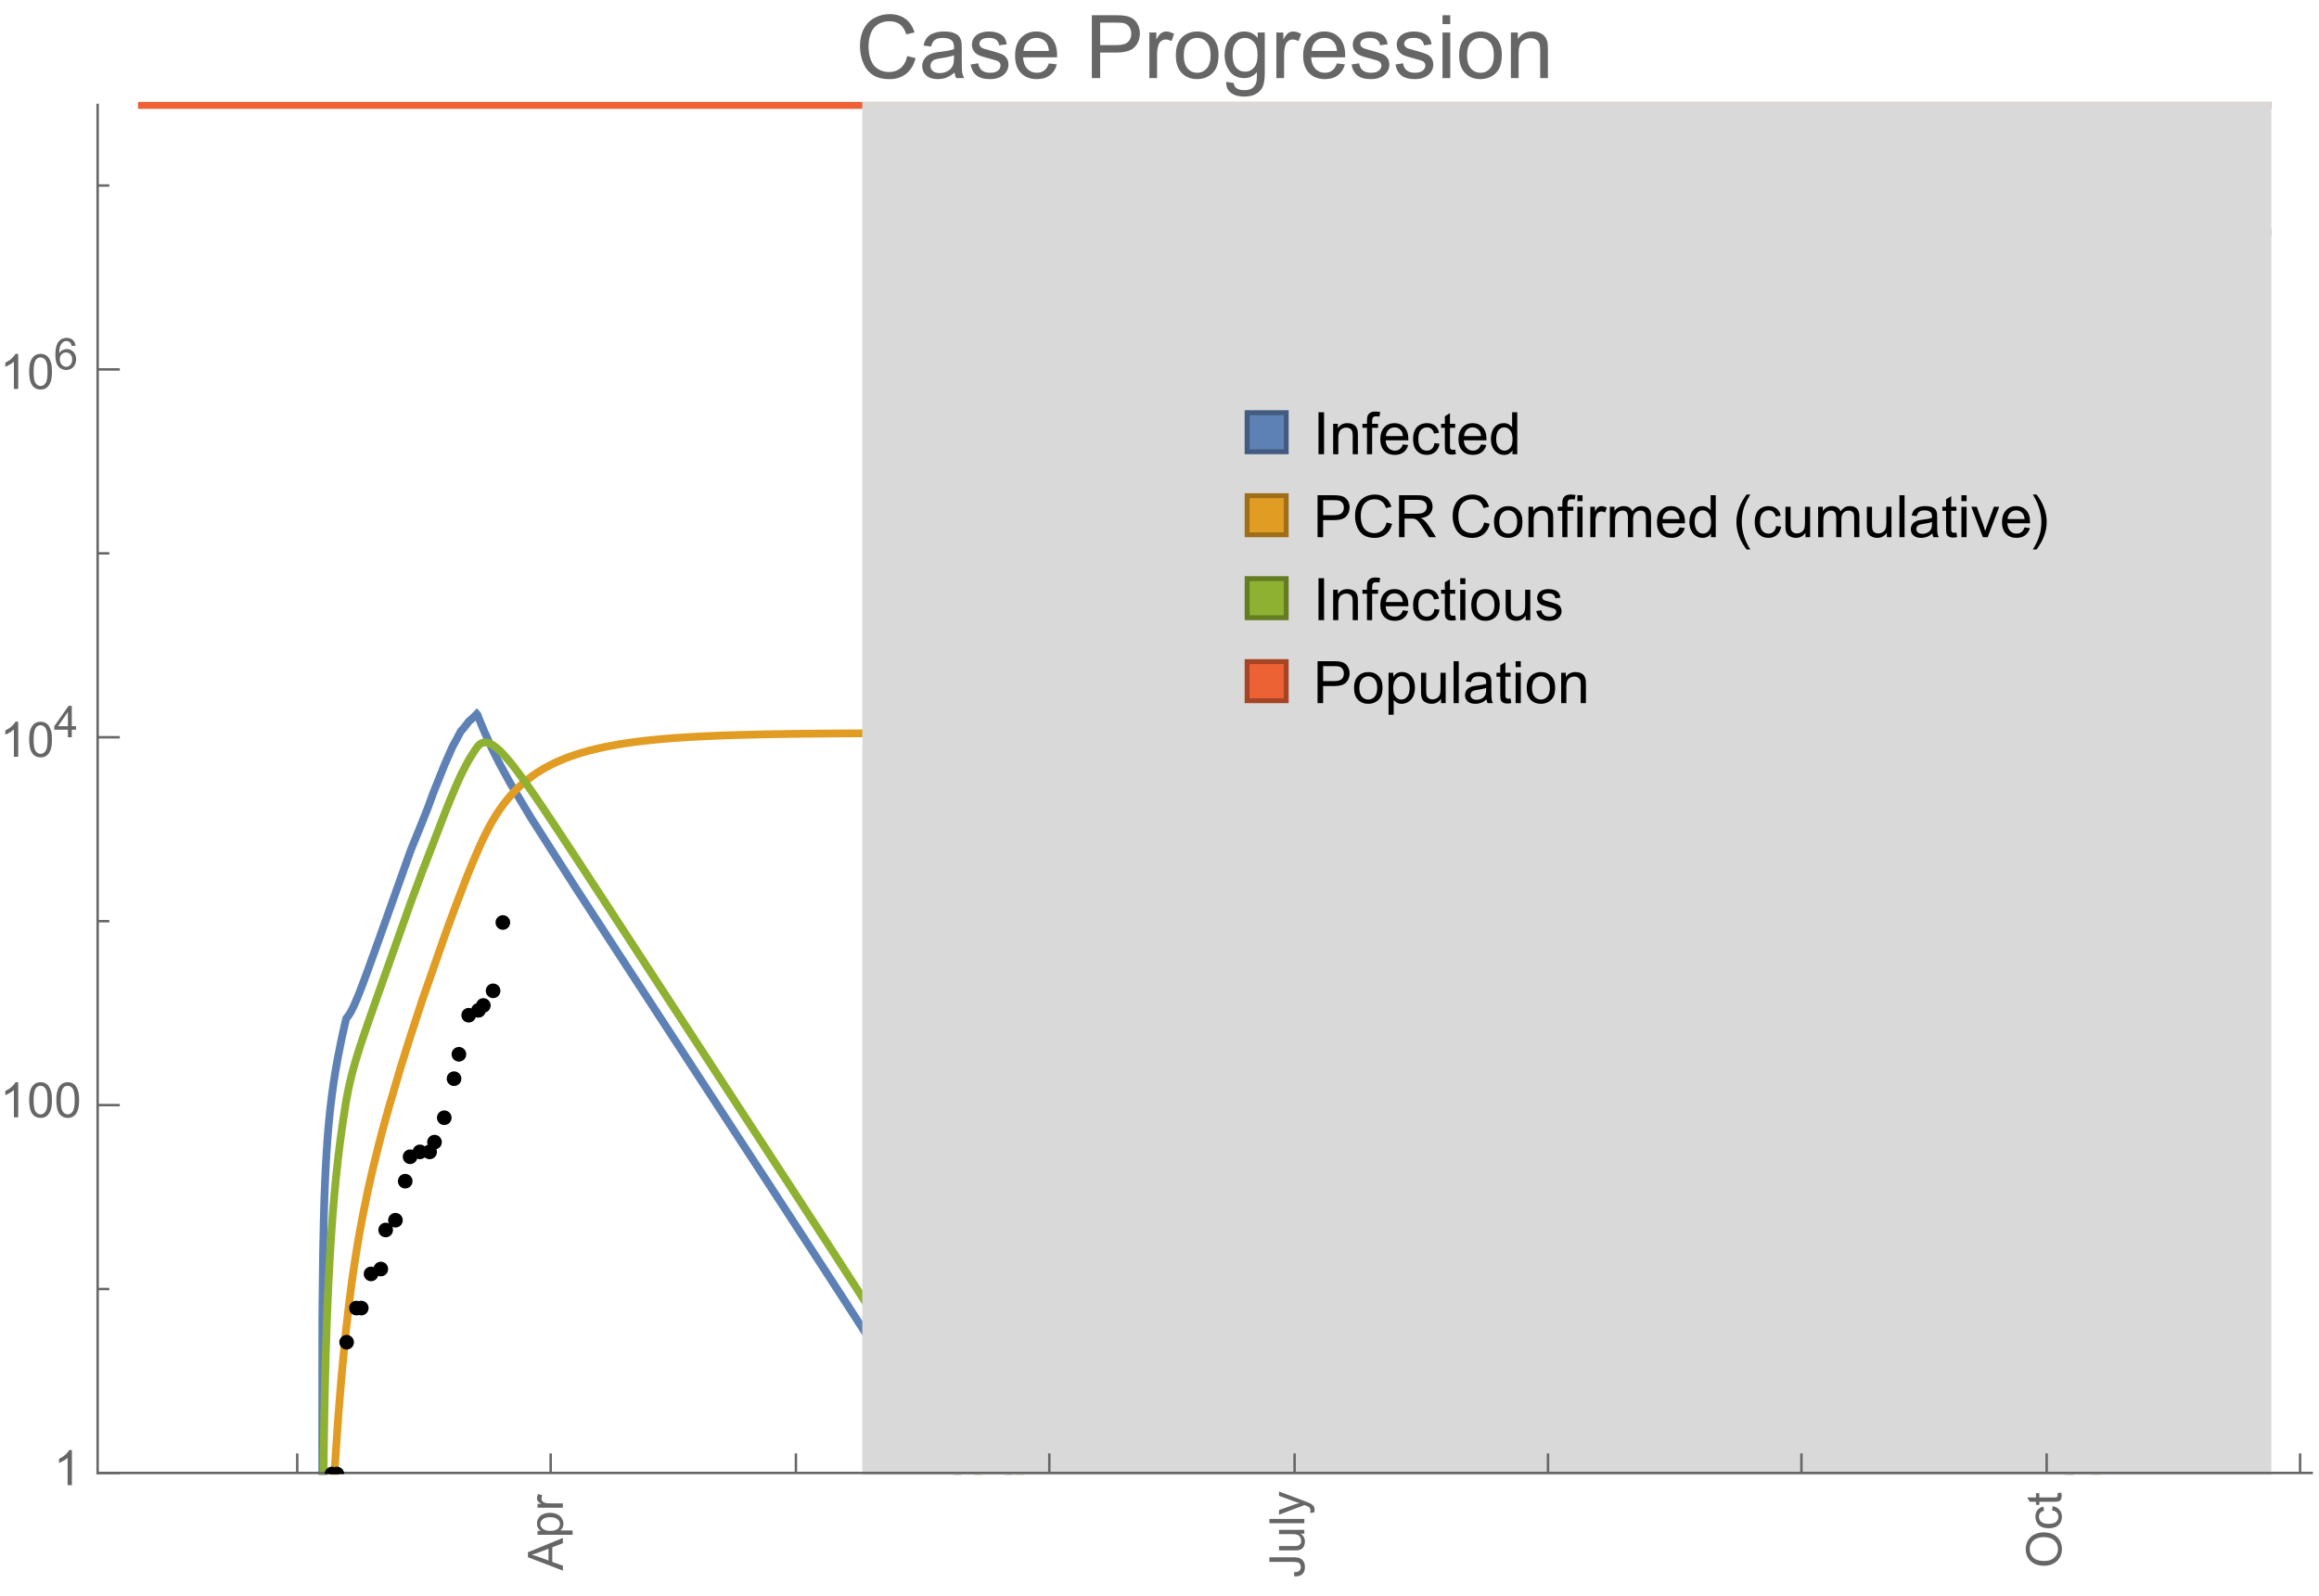 <?xml version="1.0" encoding="UTF-8"?>
<svg xmlns="http://www.w3.org/2000/svg" xmlns:xlink="http://www.w3.org/1999/xlink" width="475pt" height="327pt" viewBox="0 0 475 327" version="1.1">
<defs>
<g>
<symbol overflow="visible" id="glyph0-0">
<path style="stroke:none;" d=""/>
</symbol>
<symbol overflow="visible" id="glyph0-1">
<path style="stroke:none;" d="M 1.117 0 L 1.117 -8.59 L 2.258 -8.59 L 2.258 0 Z M 1.117 0 "/>
</symbol>
<symbol overflow="visible" id="glyph0-2">
<path style="stroke:none;" d="M 0.789 0 L 0.789 -6.223 L 1.742 -6.223 L 1.742 -5.336 C 2.199 -6.02 2.859 -6.363 3.719 -6.363 C 4.094 -6.363 4.441 -6.297 4.754 -6.16 C 5.07 -6.027 5.305 -5.852 5.461 -5.633 C 5.617 -5.414 5.727 -5.152 5.789 -4.852 C 5.828 -4.656 5.848 -4.312 5.848 -3.828 L 5.848 0 L 4.793 0 L 4.793 -3.785 C 4.793 -4.215 4.75 -4.535 4.672 -4.75 C 4.59 -4.961 4.441 -5.133 4.234 -5.258 C 4.023 -5.387 3.781 -5.449 3.5 -5.449 C 3.051 -5.449 2.66 -5.305 2.336 -5.023 C 2.008 -4.738 1.844 -4.195 1.844 -3.398 L 1.844 0 Z M 0.789 0 "/>
</symbol>
<symbol overflow="visible" id="glyph0-3">
<path style="stroke:none;" d="M 1.043 0 L 1.043 -5.402 L 0.109 -5.402 L 0.109 -6.223 L 1.043 -6.223 L 1.043 -6.883 C 1.043 -7.301 1.078 -7.613 1.156 -7.816 C 1.258 -8.09 1.434 -8.312 1.691 -8.48 C 1.945 -8.652 2.305 -8.734 2.766 -8.734 C 3.062 -8.734 3.391 -8.703 3.75 -8.633 L 3.594 -7.711 C 3.375 -7.75 3.164 -7.77 2.969 -7.77 C 2.648 -7.77 2.422 -7.703 2.289 -7.562 C 2.156 -7.426 2.094 -7.172 2.094 -6.797 L 2.094 -6.223 L 3.305 -6.223 L 3.305 -5.402 L 2.094 -5.402 L 2.094 0 Z M 1.043 0 "/>
</symbol>
<symbol overflow="visible" id="glyph0-4">
<path style="stroke:none;" d="M 5.051 -2.004 L 6.141 -1.867 C 5.969 -1.23 5.648 -0.738 5.188 -0.387 C 4.723 -0.035 4.125 0.141 3.406 0.141 C 2.496 0.141 1.773 -0.141 1.238 -0.699 C 0.707 -1.262 0.438 -2.047 0.438 -3.059 C 0.438 -4.105 0.711 -4.918 1.25 -5.496 C 1.789 -6.074 2.484 -6.363 3.344 -6.363 C 4.176 -6.363 4.859 -6.078 5.383 -5.516 C 5.91 -4.949 6.176 -4.148 6.176 -3.125 C 6.176 -3.062 6.172 -2.969 6.172 -2.844 L 1.531 -2.844 C 1.57 -2.16 1.762 -1.633 2.109 -1.273 C 2.457 -0.91 2.891 -0.727 3.41 -0.727 C 3.797 -0.727 4.125 -0.828 4.398 -1.031 C 4.672 -1.234 4.891 -1.559 5.051 -2.004 Z M 1.586 -3.711 L 5.062 -3.711 C 5.016 -4.234 4.883 -4.625 4.664 -4.887 C 4.328 -5.293 3.891 -5.496 3.359 -5.496 C 2.875 -5.496 2.465 -5.336 2.137 -5.008 C 1.805 -4.684 1.625 -4.25 1.586 -3.711 Z M 1.586 -3.711 "/>
</symbol>
<symbol overflow="visible" id="glyph0-5">
<path style="stroke:none;" d="M 4.852 -2.281 L 5.891 -2.145 C 5.777 -1.43 5.484 -0.871 5.02 -0.465 C 4.551 -0.062 3.977 0.141 3.297 0.141 C 2.445 0.141 1.762 -0.137 1.246 -0.695 C 0.727 -1.25 0.469 -2.047 0.469 -3.086 C 0.469 -3.758 0.578 -4.348 0.805 -4.852 C 1.027 -5.355 1.363 -5.734 1.82 -5.984 C 2.273 -6.238 2.77 -6.363 3.305 -6.363 C 3.98 -6.363 4.531 -6.191 4.961 -5.852 C 5.391 -5.508 5.668 -5.023 5.789 -4.395 L 4.766 -4.234 C 4.668 -4.652 4.492 -4.969 4.246 -5.18 C 3.996 -5.391 3.695 -5.496 3.344 -5.496 C 2.812 -5.496 2.383 -5.305 2.051 -4.926 C 1.719 -4.543 1.555 -3.941 1.555 -3.117 C 1.555 -2.281 1.711 -1.672 2.031 -1.297 C 2.352 -0.918 2.773 -0.727 3.289 -0.727 C 3.703 -0.727 4.047 -0.852 4.324 -1.109 C 4.602 -1.363 4.777 -1.75 4.852 -2.281 Z M 4.852 -2.281 "/>
</symbol>
<symbol overflow="visible" id="glyph0-6">
<path style="stroke:none;" d="M 3.094 -0.945 L 3.246 -0.012 C 2.949 0.051 2.684 0.082 2.449 0.082 C 2.066 0.082 1.77 0.023 1.559 -0.102 C 1.348 -0.223 1.199 -0.379 1.113 -0.578 C 1.027 -0.773 0.984 -1.188 0.984 -1.82 L 0.984 -5.402 L 0.211 -5.402 L 0.211 -6.223 L 0.984 -6.223 L 0.984 -7.766 L 2.031 -8.398 L 2.031 -6.223 L 3.094 -6.223 L 3.094 -5.402 L 2.031 -5.402 L 2.031 -1.766 C 2.031 -1.465 2.051 -1.27 2.09 -1.184 C 2.125 -1.098 2.188 -1.031 2.27 -0.977 C 2.355 -0.926 2.477 -0.902 2.633 -0.902 C 2.75 -0.902 2.902 -0.914 3.094 -0.945 Z M 3.094 -0.945 "/>
</symbol>
<symbol overflow="visible" id="glyph0-7">
<path style="stroke:none;" d="M 4.828 0 L 4.828 -0.785 C 4.434 -0.168 3.852 0.141 3.086 0.141 C 2.59 0.141 2.137 0.004 1.719 -0.27 C 1.305 -0.543 0.98 -0.926 0.754 -1.414 C 0.523 -1.906 0.41 -2.469 0.41 -3.105 C 0.41 -3.727 0.516 -4.289 0.719 -4.797 C 0.926 -5.301 1.238 -5.688 1.652 -5.961 C 2.066 -6.23 2.531 -6.363 3.039 -6.363 C 3.414 -6.363 3.75 -6.285 4.043 -6.125 C 4.336 -5.969 4.574 -5.762 4.758 -5.508 L 4.758 -8.59 L 5.805 -8.59 L 5.805 0 Z M 1.492 -3.105 C 1.492 -2.309 1.664 -1.711 2 -1.32 C 2.336 -0.926 2.73 -0.727 3.188 -0.727 C 3.648 -0.727 4.039 -0.914 4.363 -1.293 C 4.684 -1.668 4.844 -2.242 4.844 -3.016 C 4.844 -3.867 4.68 -4.492 4.352 -4.891 C 4.023 -5.289 3.621 -5.492 3.141 -5.492 C 2.672 -5.492 2.281 -5.297 1.965 -4.914 C 1.652 -4.531 1.492 -3.93 1.492 -3.105 Z M 1.492 -3.105 "/>
</symbol>
<symbol overflow="visible" id="glyph0-8">
<path style="stroke:none;" d="M 0.926 0 L 0.926 -8.59 L 4.164 -8.59 C 4.734 -8.59 5.172 -8.562 5.473 -8.508 C 5.895 -8.438 6.25 -8.305 6.531 -8.105 C 6.816 -7.91 7.047 -7.633 7.223 -7.277 C 7.395 -6.922 7.484 -6.531 7.484 -6.105 C 7.484 -5.375 7.25 -4.758 6.785 -4.25 C 6.32 -3.746 5.48 -3.492 4.266 -3.492 L 2.062 -3.492 L 2.062 0 Z M 2.062 -4.508 L 4.281 -4.508 C 5.016 -4.508 5.539 -4.641 5.848 -4.914 C 6.156 -5.188 6.312 -5.574 6.312 -6.07 C 6.312 -6.43 6.219 -6.738 6.039 -6.992 C 5.855 -7.25 5.617 -7.418 5.32 -7.5 C 5.129 -7.551 4.773 -7.578 4.258 -7.578 L 2.062 -7.578 Z M 2.062 -4.508 "/>
</symbol>
<symbol overflow="visible" id="glyph0-9">
<path style="stroke:none;" d="M 7.055 -3.012 L 8.191 -2.727 C 7.953 -1.793 7.523 -1.078 6.906 -0.59 C 6.285 -0.098 5.531 0.148 4.633 0.148 C 3.707 0.148 2.957 -0.043 2.375 -0.418 C 1.797 -0.797 1.355 -1.344 1.051 -2.055 C 0.75 -2.77 0.598 -3.539 0.598 -4.359 C 0.598 -5.254 0.77 -6.035 1.109 -6.699 C 1.453 -7.367 1.938 -7.871 2.57 -8.219 C 3.199 -8.562 3.895 -8.734 4.652 -8.734 C 5.512 -8.734 6.234 -8.516 6.82 -8.078 C 7.406 -7.641 7.812 -7.027 8.047 -6.234 L 6.926 -5.969 C 6.727 -6.594 6.438 -7.051 6.059 -7.336 C 5.68 -7.621 5.203 -7.766 4.629 -7.766 C 3.969 -7.766 3.418 -7.605 2.973 -7.289 C 2.531 -6.973 2.219 -6.547 2.039 -6.016 C 1.859 -5.48 1.77 -4.93 1.77 -4.367 C 1.77 -3.637 1.875 -2.996 2.09 -2.453 C 2.301 -1.906 2.633 -1.5 3.082 -1.23 C 3.531 -0.961 4.016 -0.828 4.539 -0.828 C 5.176 -0.828 5.719 -1.008 6.156 -1.375 C 6.598 -1.742 6.898 -2.289 7.055 -3.012 Z M 7.055 -3.012 "/>
</symbol>
<symbol overflow="visible" id="glyph0-10">
<path style="stroke:none;" d="M 0.945 0 L 0.945 -8.59 L 4.75 -8.59 C 5.516 -8.59 6.102 -8.512 6.5 -8.359 C 6.898 -8.203 7.215 -7.93 7.453 -7.539 C 7.691 -7.148 7.812 -6.719 7.812 -6.246 C 7.812 -5.637 7.613 -5.125 7.219 -4.703 C 6.824 -4.285 6.215 -4.023 5.391 -3.906 C 5.691 -3.762 5.922 -3.621 6.078 -3.48 C 6.41 -3.176 6.723 -2.797 7.02 -2.336 L 8.516 0 L 7.086 0 L 5.945 -1.789 C 5.613 -2.305 5.344 -2.695 5.125 -2.969 C 4.91 -3.242 4.719 -3.438 4.551 -3.547 C 4.379 -3.656 4.207 -3.73 4.031 -3.773 C 3.902 -3.801 3.691 -3.812 3.398 -3.812 L 2.078 -3.812 L 2.078 0 Z M 2.078 -4.797 L 4.523 -4.797 C 5.043 -4.797 5.449 -4.852 5.742 -4.961 C 6.035 -5.066 6.258 -5.238 6.41 -5.477 C 6.562 -5.711 6.641 -5.969 6.641 -6.246 C 6.641 -6.652 6.492 -6.984 6.195 -7.25 C 5.902 -7.512 5.438 -7.641 4.797 -7.641 L 2.078 -7.641 Z M 2.078 -4.797 "/>
</symbol>
<symbol overflow="visible" id="glyph0-11">
<path style="stroke:none;" d="M 0.398 -3.109 C 0.398 -4.262 0.719 -5.117 1.359 -5.672 C 1.895 -6.133 2.547 -6.363 3.316 -6.363 C 4.172 -6.363 4.871 -6.082 5.414 -5.523 C 5.957 -4.961 6.227 -4.188 6.227 -3.199 C 6.227 -2.398 6.109 -1.77 5.867 -1.309 C 5.629 -0.852 5.277 -0.492 4.82 -0.242 C 4.359 0.012 3.859 0.141 3.316 0.141 C 2.445 0.141 1.742 -0.141 1.203 -0.695 C 0.668 -1.254 0.398 -2.062 0.398 -3.109 Z M 1.484 -3.109 C 1.484 -2.312 1.656 -1.719 2.004 -1.32 C 2.352 -0.926 2.789 -0.727 3.316 -0.727 C 3.84 -0.727 4.273 -0.926 4.625 -1.324 C 4.973 -1.723 5.145 -2.328 5.145 -3.148 C 5.145 -3.918 4.969 -4.5 4.621 -4.895 C 4.27 -5.293 3.836 -5.492 3.316 -5.492 C 2.789 -5.492 2.352 -5.293 2.004 -4.898 C 1.656 -4.504 1.484 -3.906 1.484 -3.109 Z M 1.484 -3.109 "/>
</symbol>
<symbol overflow="visible" id="glyph0-12">
<path style="stroke:none;" d="M 0.797 -7.375 L 0.797 -8.59 L 1.852 -8.59 L 1.852 -7.375 Z M 0.797 0 L 0.797 -6.223 L 1.852 -6.223 L 1.852 0 Z M 0.797 0 "/>
</symbol>
<symbol overflow="visible" id="glyph0-13">
<path style="stroke:none;" d="M 0.781 0 L 0.781 -6.223 L 1.727 -6.223 L 1.727 -5.281 C 1.969 -5.723 2.195 -6.012 2.398 -6.152 C 2.605 -6.293 2.828 -6.363 3.078 -6.363 C 3.434 -6.363 3.793 -6.25 4.16 -6.023 L 3.797 -5.047 C 3.539 -5.199 3.281 -5.273 3.023 -5.273 C 2.793 -5.273 2.586 -5.203 2.402 -5.066 C 2.219 -4.926 2.086 -4.734 2.008 -4.488 C 1.891 -4.113 1.836 -3.703 1.836 -3.258 L 1.836 0 Z M 0.781 0 "/>
</symbol>
<symbol overflow="visible" id="glyph0-14">
<path style="stroke:none;" d="M 0.789 0 L 0.789 -6.223 L 1.734 -6.223 L 1.734 -5.352 C 1.93 -5.656 2.188 -5.898 2.516 -6.086 C 2.84 -6.27 3.207 -6.363 3.621 -6.363 C 4.082 -6.363 4.461 -6.266 4.754 -6.078 C 5.051 -5.887 5.258 -5.617 5.379 -5.273 C 5.871 -6 6.512 -6.363 7.301 -6.363 C 7.918 -6.363 8.391 -6.191 8.727 -5.852 C 9.059 -5.508 9.223 -4.984 9.223 -4.273 L 9.223 0 L 8.172 0 L 8.172 -3.922 C 8.172 -4.344 8.141 -4.645 8.07 -4.832 C 8.004 -5.016 7.879 -5.164 7.699 -5.281 C 7.52 -5.395 7.309 -5.449 7.066 -5.449 C 6.629 -5.449 6.266 -5.305 5.977 -5.012 C 5.688 -4.723 5.543 -4.258 5.543 -3.617 L 5.543 0 L 4.488 0 L 4.488 -4.043 C 4.488 -4.512 4.402 -4.863 4.23 -5.098 C 4.059 -5.332 3.777 -5.449 3.387 -5.449 C 3.09 -5.449 2.816 -5.371 2.562 -5.215 C 2.312 -5.059 2.129 -4.828 2.016 -4.531 C 1.902 -4.23 1.844 -3.797 1.844 -3.227 L 1.844 0 Z M 0.789 0 "/>
</symbol>
<symbol overflow="visible" id="glyph0-15">
<path style="stroke:none;" d="M 4.867 0 L 4.867 -0.914 C 4.383 -0.211 3.727 0.141 2.895 0.141 C 2.527 0.141 2.184 0.07 1.867 -0.07 C 1.547 -0.211 1.312 -0.387 1.156 -0.602 C 1.004 -0.812 0.895 -1.074 0.832 -1.383 C 0.789 -1.59 0.766 -1.918 0.766 -2.367 L 0.766 -6.223 L 1.82 -6.223 L 1.82 -2.773 C 1.82 -2.223 1.844 -1.852 1.887 -1.656 C 1.953 -1.379 2.094 -1.164 2.309 -1.004 C 2.523 -0.848 2.789 -0.766 3.105 -0.766 C 3.422 -0.766 3.719 -0.848 3.996 -1.012 C 4.273 -1.172 4.469 -1.395 4.586 -1.672 C 4.699 -1.953 4.758 -2.359 4.758 -2.891 L 4.758 -6.223 L 5.812 -6.223 L 5.812 0 Z M 4.867 0 "/>
</symbol>
<symbol overflow="visible" id="glyph0-16">
<path style="stroke:none;" d="M 0.766 0 L 0.766 -8.59 L 1.82 -8.59 L 1.82 0 Z M 0.766 0 "/>
</symbol>
<symbol overflow="visible" id="glyph0-17">
<path style="stroke:none;" d="M 4.852 -0.766 C 4.461 -0.434 4.086 -0.203 3.723 -0.062 C 3.363 0.074 2.977 0.141 2.562 0.141 C 1.879 0.141 1.352 -0.027 0.984 -0.359 C 0.617 -0.695 0.434 -1.121 0.434 -1.641 C 0.434 -1.945 0.504 -2.223 0.641 -2.477 C 0.781 -2.727 0.961 -2.93 1.188 -3.082 C 1.41 -3.234 1.664 -3.352 1.945 -3.43 C 2.152 -3.484 2.465 -3.535 2.883 -3.586 C 3.734 -3.688 4.359 -3.809 4.766 -3.949 C 4.77 -4.094 4.77 -4.188 4.77 -4.227 C 4.77 -4.656 4.672 -4.957 4.469 -5.133 C 4.199 -5.371 3.801 -5.492 3.27 -5.492 C 2.773 -5.492 2.406 -5.402 2.172 -5.23 C 1.934 -5.055 1.758 -4.75 1.648 -4.305 L 0.617 -4.445 C 0.711 -4.887 0.863 -5.246 1.078 -5.516 C 1.293 -5.789 1.602 -5.996 2.008 -6.145 C 2.414 -6.289 2.887 -6.363 3.422 -6.363 C 3.953 -6.363 4.383 -6.301 4.719 -6.176 C 5.051 -6.051 5.293 -5.895 5.449 -5.703 C 5.605 -5.516 5.715 -5.273 5.777 -4.984 C 5.812 -4.805 5.828 -4.484 5.828 -4.016 L 5.828 -2.609 C 5.828 -1.629 5.852 -1.008 5.898 -0.746 C 5.941 -0.488 6.031 -0.238 6.164 0 L 5.062 0 C 4.953 -0.219 4.883 -0.477 4.852 -0.766 Z M 4.766 -3.125 C 4.383 -2.969 3.805 -2.836 3.039 -2.727 C 2.605 -2.664 2.301 -2.594 2.121 -2.516 C 1.941 -2.438 1.805 -2.32 1.703 -2.172 C 1.605 -2.02 1.559 -1.852 1.559 -1.672 C 1.559 -1.391 1.664 -1.156 1.879 -0.969 C 2.09 -0.781 2.402 -0.688 2.812 -0.688 C 3.219 -0.688 3.578 -0.773 3.898 -0.953 C 4.215 -1.129 4.445 -1.375 4.594 -1.68 C 4.707 -1.918 4.766 -2.273 4.766 -2.734 Z M 4.766 -3.125 "/>
</symbol>
<symbol overflow="visible" id="glyph0-18">
<path style="stroke:none;" d="M 2.52 0 L 0.152 -6.223 L 1.266 -6.223 L 2.602 -2.496 C 2.746 -2.094 2.879 -1.676 3 -1.242 C 3.094 -1.57 3.227 -1.965 3.391 -2.426 L 4.773 -6.223 L 5.859 -6.223 L 3.504 0 Z M 2.52 0 "/>
</symbol>
<symbol overflow="visible" id="glyph0-19">
<path style="stroke:none;" d="M 0.367 -1.859 L 1.414 -2.023 C 1.473 -1.605 1.633 -1.281 1.902 -1.062 C 2.168 -0.84 2.543 -0.727 3.023 -0.727 C 3.508 -0.727 3.867 -0.824 4.102 -1.023 C 4.336 -1.219 4.453 -1.453 4.453 -1.719 C 4.453 -1.957 4.352 -2.141 4.141 -2.281 C 3.996 -2.375 3.641 -2.492 3.062 -2.637 C 2.289 -2.832 1.754 -3 1.457 -3.145 C 1.156 -3.285 0.93 -3.484 0.777 -3.734 C 0.621 -3.988 0.547 -4.266 0.547 -4.57 C 0.547 -4.848 0.609 -5.105 0.734 -5.34 C 0.863 -5.578 1.035 -5.773 1.254 -5.93 C 1.418 -6.051 1.641 -6.152 1.926 -6.238 C 2.207 -6.32 2.512 -6.363 2.836 -6.363 C 3.324 -6.363 3.754 -6.293 4.121 -6.152 C 4.492 -6.012 4.766 -5.82 4.938 -5.582 C 5.113 -5.34 5.234 -5.02 5.305 -4.617 L 4.273 -4.477 C 4.227 -4.797 4.09 -5.047 3.863 -5.227 C 3.641 -5.406 3.32 -5.496 2.914 -5.496 C 2.43 -5.496 2.082 -5.414 1.875 -5.258 C 1.668 -5.098 1.562 -4.906 1.562 -4.695 C 1.562 -4.559 1.609 -4.434 1.695 -4.324 C 1.781 -4.211 1.914 -4.117 2.098 -4.043 C 2.203 -4.004 2.516 -3.914 3.031 -3.773 C 3.777 -3.574 4.297 -3.41 4.59 -3.285 C 4.887 -3.156 5.117 -2.973 5.285 -2.73 C 5.453 -2.488 5.539 -2.188 5.539 -1.828 C 5.539 -1.477 5.434 -1.145 5.23 -0.836 C 5.023 -0.523 4.727 -0.285 4.344 -0.113 C 3.957 0.055 3.516 0.141 3.031 0.141 C 2.223 0.141 1.605 -0.027 1.18 -0.363 C 0.758 -0.699 0.484 -1.195 0.367 -1.859 Z M 0.367 -1.859 "/>
</symbol>
<symbol overflow="visible" id="glyph0-20">
<path style="stroke:none;" d="M 0.789 2.383 L 0.789 -6.223 L 1.75 -6.223 L 1.75 -5.414 C 1.977 -5.73 2.234 -5.969 2.52 -6.125 C 2.805 -6.285 3.148 -6.363 3.555 -6.363 C 4.086 -6.363 4.555 -6.227 4.961 -5.953 C 5.367 -5.68 5.676 -5.293 5.883 -4.797 C 6.09 -4.297 6.195 -3.75 6.195 -3.156 C 6.195 -2.52 6.078 -1.949 5.852 -1.438 C 5.621 -0.93 5.289 -0.539 4.855 -0.266 C 4.418 0.004 3.961 0.141 3.48 0.141 C 3.129 0.141 2.812 0.066 2.535 -0.082 C 2.254 -0.23 2.023 -0.418 1.844 -0.645 L 1.844 2.383 Z M 1.746 -3.078 C 1.746 -2.277 1.906 -1.684 2.234 -1.301 C 2.559 -0.918 2.949 -0.727 3.41 -0.727 C 3.879 -0.727 4.281 -0.926 4.613 -1.32 C 4.949 -1.719 5.117 -2.332 5.117 -3.164 C 5.117 -3.957 4.953 -4.551 4.625 -4.945 C 4.301 -5.34 3.91 -5.539 3.457 -5.539 C 3.008 -5.539 2.609 -5.328 2.266 -4.906 C 1.918 -4.488 1.746 -3.875 1.746 -3.078 Z M 1.746 -3.078 "/>
</symbol>
<symbol overflow="visible" id="glyph1-0">
<path style="stroke:none;" d=""/>
</symbol>
<symbol overflow="visible" id="glyph1-1">
<path style="stroke:none;" d="M 3.562 2.52 L 2.805 2.52 C 2.492 2.121 2.211 1.699 1.953 1.258 C 1.699 0.812 1.477 0.352 1.297 -0.125 C 1.113 -0.602 0.969 -1.086 0.871 -1.586 C 0.77 -2.086 0.719 -2.594 0.719 -3.105 C 0.719 -3.625 0.773 -4.133 0.875 -4.633 C 0.977 -5.129 1.117 -5.617 1.301 -6.086 C 1.484 -6.559 1.703 -7.02 1.961 -7.461 C 2.215 -7.906 2.5 -8.328 2.805 -8.734 L 3.562 -8.734 C 3.285 -8.281 3.039 -7.836 2.82 -7.398 C 2.602 -6.957 2.414 -6.512 2.266 -6.055 C 2.117 -5.602 2.008 -5.133 1.93 -4.648 C 1.852 -4.168 1.812 -3.656 1.812 -3.117 C 1.812 -2.617 1.852 -2.121 1.938 -1.629 C 2.02 -1.137 2.141 -0.652 2.289 -0.18 C 2.441 0.297 2.625 0.758 2.844 1.211 C 3.059 1.66 3.297 2.098 3.562 2.52 Z M 3.562 2.52 "/>
</symbol>
<symbol overflow="visible" id="glyph1-2">
<path style="stroke:none;" d="M 3.273 -3.105 C 3.273 -2.59 3.227 -2.082 3.125 -1.586 C 3.023 -1.086 2.879 -0.602 2.695 -0.129 C 2.512 0.344 2.293 0.801 2.035 1.246 C 1.781 1.688 1.5 2.113 1.188 2.52 L 0.434 2.52 C 0.707 2.074 0.953 1.633 1.172 1.188 C 1.391 0.746 1.574 0.297 1.723 -0.156 C 1.871 -0.613 1.984 -1.086 2.066 -1.57 C 2.145 -2.055 2.188 -2.562 2.188 -3.094 C 2.188 -3.594 2.145 -4.09 2.059 -4.582 C 1.977 -5.074 1.859 -5.559 1.703 -6.031 C 1.551 -6.508 1.367 -6.969 1.152 -7.422 C 0.934 -7.875 0.695 -8.312 0.434 -8.734 L 1.188 -8.734 C 1.5 -8.336 1.789 -7.918 2.047 -7.473 C 2.305 -7.031 2.523 -6.57 2.703 -6.09 C 2.887 -5.613 3.027 -5.121 3.125 -4.621 C 3.227 -4.117 3.273 -3.613 3.273 -3.105 Z M 3.273 -3.105 "/>
</symbol>
<symbol overflow="visible" id="glyph2-0">
<path style="stroke:none;" d=""/>
</symbol>
<symbol overflow="visible" id="glyph2-1">
<path style="stroke:none;" d="M 0 0.016 L -7.156 -2.734 L -7.156 -3.754 L 0 -6.684 L 0 -5.605 L -2.168 -4.77 L -2.168 -1.777 L 0 -0.992 Z M -2.938 -2.051 L -2.938 -4.477 L -4.922 -3.73 C -5.523 -3.504 -6.02 -3.332 -6.406 -3.223 C -5.945 -3.133 -5.492 -3.004 -5.039 -2.836 Z M -2.938 -2.051 "/>
</symbol>
<symbol overflow="visible" id="glyph2-2">
<path style="stroke:none;" d="M 1.988 -0.66 L -5.188 -0.66 L -5.188 -1.461 L -4.512 -1.461 C -4.773 -1.648 -4.973 -1.863 -5.105 -2.102 C -5.238 -2.34 -5.305 -2.625 -5.305 -2.965 C -5.305 -3.406 -5.188 -3.797 -4.961 -4.137 C -4.734 -4.477 -4.41 -4.73 -3.996 -4.902 C -3.582 -5.074 -3.125 -5.16 -2.633 -5.16 C -2.102 -5.16 -1.625 -5.066 -1.199 -4.875 C -0.773 -4.684 -0.449 -4.41 -0.223 -4.047 C 0.004 -3.684 0.117 -3.301 0.117 -2.898 C 0.117 -2.605 0.055 -2.344 -0.066 -2.113 C -0.191 -1.879 -0.348 -1.688 -0.535 -1.539 L 1.988 -1.539 Z M -2.562 -1.457 C -1.895 -1.457 -1.402 -1.59 -1.082 -1.859 C -0.766 -2.129 -0.605 -2.457 -0.605 -2.844 C -0.605 -3.234 -0.77 -3.566 -1.102 -3.844 C -1.43 -4.125 -1.941 -4.262 -2.637 -4.262 C -3.297 -4.262 -3.793 -4.125 -4.121 -3.855 C -4.449 -3.582 -4.613 -3.258 -4.613 -2.883 C -4.613 -2.508 -4.438 -2.176 -4.09 -1.887 C -3.738 -1.598 -3.23 -1.457 -2.562 -1.457 Z M -2.562 -1.457 "/>
</symbol>
<symbol overflow="visible" id="glyph2-3">
<path style="stroke:none;" d="M 0 -0.648 L -5.188 -0.648 L -5.188 -1.441 L -4.398 -1.441 C -4.766 -1.641 -5.008 -1.828 -5.125 -2 C -5.242 -2.172 -5.305 -2.359 -5.305 -2.562 C -5.305 -2.859 -5.207 -3.16 -5.02 -3.469 L -4.203 -3.164 C -4.332 -2.949 -4.395 -2.734 -4.395 -2.52 C -4.395 -2.328 -4.336 -2.156 -4.223 -2.004 C -4.105 -1.852 -3.945 -1.738 -3.742 -1.676 C -3.43 -1.578 -3.086 -1.527 -2.715 -1.527 L 0 -1.527 Z M 0 -0.648 "/>
</symbol>
<symbol overflow="visible" id="glyph2-4">
<path style="stroke:none;" d="M -2.031 -0.289 L -2.148 -1.145 C -1.602 -1.164 -1.227 -1.27 -1.023 -1.449 C -0.824 -1.633 -0.723 -1.883 -0.723 -2.207 C -0.723 -2.445 -0.777 -2.648 -0.887 -2.82 C -0.996 -2.992 -1.145 -3.113 -1.332 -3.18 C -1.52 -3.242 -1.816 -3.277 -2.227 -3.277 L -7.156 -3.277 L -7.156 -4.223 L -2.281 -4.223 C -1.68 -4.223 -1.219 -4.152 -0.887 -4.008 C -0.559 -3.863 -0.309 -3.633 -0.137 -3.316 C 0.035 -3.004 0.121 -2.637 0.121 -2.211 C 0.121 -1.582 -0.059 -1.102 -0.418 -0.77 C -0.781 -0.438 -1.32 -0.273 -2.031 -0.289 Z M -2.031 -0.289 "/>
</symbol>
<symbol overflow="visible" id="glyph2-5">
<path style="stroke:none;" d="M 0 -4.059 L -0.762 -4.059 C -0.176 -3.656 0.117 -3.105 0.117 -2.414 C 0.117 -2.105 0.059 -1.82 -0.059 -1.555 C -0.176 -1.289 -0.324 -1.094 -0.5 -0.965 C -0.68 -0.836 -0.895 -0.746 -1.152 -0.695 C -1.324 -0.66 -1.598 -0.641 -1.973 -0.641 L -5.188 -0.641 L -5.188 -1.52 L -2.309 -1.52 C -1.852 -1.52 -1.543 -1.535 -1.383 -1.57 C -1.152 -1.625 -0.969 -1.746 -0.836 -1.922 C -0.703 -2.102 -0.641 -2.324 -0.641 -2.586 C -0.641 -2.852 -0.707 -3.098 -0.844 -3.328 C -0.977 -3.562 -1.16 -3.727 -1.395 -3.82 C -1.625 -3.918 -1.965 -3.965 -2.406 -3.965 L -5.188 -3.965 L -5.188 -4.844 L 0 -4.844 Z M 0 -4.059 "/>
</symbol>
<symbol overflow="visible" id="glyph2-6">
<path style="stroke:none;" d="M 0 -0.641 L -7.156 -0.641 L -7.156 -1.52 L 0 -1.52 Z M 0 -0.641 "/>
</symbol>
<symbol overflow="visible" id="glyph2-7">
<path style="stroke:none;" d="M 1.996 -0.621 L 1.172 -0.523 C 1.223 -0.715 1.25 -0.883 1.25 -1.023 C 1.25 -1.219 1.219 -1.375 1.152 -1.492 C 1.086 -1.609 0.996 -1.707 0.879 -1.781 C 0.789 -1.836 0.574 -1.926 0.227 -2.051 C 0.176 -2.066 0.105 -2.094 0.012 -2.129 L -5.188 -0.16 L -5.188 -1.109 L -2.184 -2.188 C -1.801 -2.328 -1.402 -2.453 -0.98 -2.562 C -1.383 -2.664 -1.777 -2.785 -2.164 -2.926 L -5.188 -4.031 L -5.188 -4.914 L 0.09 -2.938 C 0.66 -2.727 1.051 -2.562 1.266 -2.445 C 1.555 -2.289 1.766 -2.109 1.902 -1.91 C 2.039 -1.707 2.105 -1.465 2.105 -1.188 C 2.105 -1.016 2.07 -0.828 1.996 -0.621 Z M 1.996 -0.621 "/>
</symbol>
<symbol overflow="visible" id="glyph2-8">
<path style="stroke:none;" d="M -3.484 -0.484 C -4.672 -0.484 -5.605 -0.801 -6.277 -1.441 C -6.949 -2.078 -7.285 -2.902 -7.285 -3.91 C -7.285 -4.57 -7.129 -5.168 -6.812 -5.699 C -6.496 -6.23 -6.055 -6.633 -5.492 -6.91 C -4.926 -7.188 -4.285 -7.328 -3.57 -7.328 C -2.844 -7.328 -2.195 -7.184 -1.621 -6.891 C -1.047 -6.598 -0.613 -6.18 -0.32 -5.645 C -0.023 -5.109 0.121 -4.527 0.121 -3.906 C 0.121 -3.234 -0.039 -2.629 -0.367 -2.102 C -0.691 -1.57 -1.137 -1.168 -1.699 -0.895 C -2.262 -0.621 -2.859 -0.484 -3.484 -0.484 Z M -3.473 -1.461 C -2.609 -1.461 -1.93 -1.691 -1.434 -2.156 C -0.938 -2.621 -0.688 -3.203 -0.688 -3.902 C -0.688 -4.613 -0.938 -5.199 -1.441 -5.66 C -1.941 -6.121 -2.652 -6.352 -3.574 -6.352 C -4.156 -6.352 -4.664 -6.254 -5.102 -6.059 C -5.535 -5.859 -5.871 -5.57 -6.109 -5.191 C -6.352 -4.812 -6.469 -4.387 -6.469 -3.918 C -6.469 -3.246 -6.238 -2.668 -5.777 -2.184 C -5.316 -1.703 -4.551 -1.461 -3.473 -1.461 Z M -3.473 -1.461 "/>
</symbol>
<symbol overflow="visible" id="glyph2-9">
<path style="stroke:none;" d="M -1.898 -4.043 L -1.785 -4.906 C -1.191 -4.812 -0.727 -4.57 -0.387 -4.184 C -0.051 -3.793 0.117 -3.316 0.117 -2.75 C 0.117 -2.039 -0.113 -1.469 -0.578 -1.039 C -1.043 -0.605 -1.707 -0.391 -2.574 -0.391 C -3.133 -0.391 -3.625 -0.484 -4.043 -0.668 C -4.461 -0.855 -4.777 -1.137 -4.988 -1.516 C -5.199 -1.895 -5.305 -2.309 -5.305 -2.754 C -5.305 -3.316 -5.16 -3.777 -4.875 -4.137 C -4.59 -4.492 -4.188 -4.723 -3.66 -4.824 L -3.531 -3.969 C -3.879 -3.887 -4.141 -3.746 -4.316 -3.539 C -4.492 -3.332 -4.578 -3.082 -4.578 -2.789 C -4.578 -2.348 -4.422 -1.984 -4.105 -1.711 C -3.789 -1.434 -3.285 -1.293 -2.598 -1.293 C -1.902 -1.293 -1.395 -1.426 -1.078 -1.695 C -0.762 -1.961 -0.605 -2.309 -0.605 -2.738 C -0.605 -3.086 -0.711 -3.371 -0.922 -3.602 C -1.133 -3.836 -1.461 -3.98 -1.898 -4.043 Z M -1.898 -4.043 "/>
</symbol>
<symbol overflow="visible" id="glyph2-10">
<path style="stroke:none;" d="M -0.785 -2.578 L -0.008 -2.703 C 0.043 -2.457 0.07 -2.234 0.07 -2.039 C 0.07 -1.723 0.02 -1.477 -0.082 -1.297 C -0.184 -1.121 -0.316 -1 -0.48 -0.93 C -0.645 -0.855 -0.992 -0.82 -1.52 -0.82 L -4.5 -0.82 L -4.5 -0.176 L -5.188 -0.176 L -5.188 -0.82 L -6.469 -0.82 L -6.996 -1.695 L -5.188 -1.695 L -5.188 -2.578 L -4.5 -2.578 L -4.5 -1.695 L -1.469 -1.695 C -1.219 -1.695 -1.059 -1.711 -0.984 -1.742 C -0.914 -1.773 -0.859 -1.82 -0.816 -1.891 C -0.773 -1.961 -0.75 -2.062 -0.75 -2.191 C -0.75 -2.289 -0.762 -2.418 -0.785 -2.578 Z M -0.785 -2.578 "/>
</symbol>
<symbol overflow="visible" id="glyph3-0">
<path style="stroke:none;" d=""/>
</symbol>
<symbol overflow="visible" id="glyph3-1">
<path style="stroke:none;" d="M 3.727 0 L 2.848 0 L 2.848 -5.602 C 2.637 -5.398 2.359 -5.195 2.016 -4.996 C 1.672 -4.793 1.363 -4.641 1.09 -4.539 L 1.09 -5.391 C 1.582 -5.621 2.012 -5.902 2.379 -6.23 C 2.746 -6.559 3.008 -6.879 3.16 -7.188 L 3.727 -7.188 Z M 3.727 0 "/>
</symbol>
<symbol overflow="visible" id="glyph3-2">
<path style="stroke:none;" d="M 0.414 -3.531 C 0.414 -4.375 0.504 -5.059 0.676 -5.574 C 0.852 -6.09 1.109 -6.488 1.453 -6.766 C 1.797 -7.047 2.227 -7.188 2.75 -7.188 C 3.133 -7.188 3.469 -7.109 3.758 -6.957 C 4.047 -6.801 4.289 -6.578 4.477 -6.285 C 4.664 -5.996 4.812 -5.641 4.922 -5.223 C 5.031 -4.805 5.082 -4.238 5.082 -3.531 C 5.082 -2.691 4.996 -2.012 4.824 -1.496 C 4.652 -0.98 4.395 -0.582 4.051 -0.301 C 3.707 -0.02 3.273 0.121 2.75 0.121 C 2.059 0.121 1.516 -0.125 1.125 -0.621 C 0.652 -1.215 0.414 -2.188 0.414 -3.531 Z M 1.32 -3.531 C 1.32 -2.355 1.457 -1.574 1.73 -1.184 C 2.008 -0.797 2.344 -0.602 2.75 -0.602 C 3.152 -0.602 3.492 -0.797 3.766 -1.188 C 4.043 -1.578 4.18 -2.359 4.18 -3.531 C 4.18 -4.711 4.043 -5.492 3.766 -5.879 C 3.492 -6.266 3.148 -6.461 2.738 -6.461 C 2.336 -6.461 2.012 -6.289 1.773 -5.945 C 1.469 -5.512 1.32 -4.707 1.32 -3.531 Z M 1.32 -3.531 "/>
</symbol>
<symbol overflow="visible" id="glyph4-0">
<path style="stroke:none;" d=""/>
</symbol>
<symbol overflow="visible" id="glyph4-1">
<path style="stroke:none;" d="M 2.91 0 L 2.91 -1.543 L 0.113 -1.543 L 0.113 -2.266 L 3.055 -6.441 L 3.699 -6.441 L 3.699 -2.266 L 4.57 -2.266 L 4.57 -1.543 L 3.699 -1.543 L 3.699 0 Z M 2.91 -2.266 L 2.91 -5.172 L 0.891 -2.266 Z M 2.91 -2.266 "/>
</symbol>
<symbol overflow="visible" id="glyph4-2">
<path style="stroke:none;" d="M 4.477 -4.863 L 3.691 -4.805 C 3.621 -5.113 3.523 -5.34 3.391 -5.48 C 3.18 -5.707 2.914 -5.82 2.602 -5.82 C 2.352 -5.82 2.129 -5.75 1.938 -5.609 C 1.688 -5.426 1.492 -5.16 1.348 -4.812 C 1.203 -4.465 1.133 -3.969 1.125 -3.32 C 1.316 -3.613 1.547 -3.828 1.824 -3.969 C 2.098 -4.109 2.387 -4.18 2.688 -4.18 C 3.215 -4.18 3.664 -3.984 4.035 -3.598 C 4.406 -3.211 4.594 -2.707 4.594 -2.094 C 4.594 -1.688 4.504 -1.312 4.332 -0.965 C 4.156 -0.617 3.918 -0.352 3.613 -0.168 C 3.309 0.016 2.961 0.109 2.574 0.109 C 1.914 0.109 1.379 -0.133 0.961 -0.617 C 0.547 -1.102 0.34 -1.902 0.34 -3.016 C 0.34 -4.262 0.57 -5.164 1.027 -5.73 C 1.43 -6.223 1.969 -6.469 2.648 -6.469 C 3.156 -6.469 3.57 -6.328 3.895 -6.043 C 4.219 -5.758 4.414 -5.367 4.477 -4.863 Z M 1.25 -2.086 C 1.25 -1.812 1.305 -1.555 1.422 -1.305 C 1.539 -1.055 1.699 -0.867 1.906 -0.734 C 2.113 -0.605 2.332 -0.539 2.562 -0.539 C 2.895 -0.539 3.184 -0.676 3.422 -0.945 C 3.664 -1.215 3.785 -1.582 3.785 -2.043 C 3.785 -2.488 3.664 -2.84 3.43 -3.098 C 3.191 -3.352 2.891 -3.48 2.531 -3.48 C 2.172 -3.48 1.871 -3.352 1.621 -3.098 C 1.371 -2.84 1.25 -2.504 1.25 -2.086 Z M 1.25 -2.086 "/>
</symbol>
<symbol overflow="visible" id="glyph5-0">
<path style="stroke:none;" d=""/>
</symbol>
<symbol overflow="visible" id="glyph5-1">
<path style="stroke:none;" d="M 10.582 -4.516 L 12.289 -4.086 C 11.93 -2.688 11.285 -1.617 10.359 -0.883 C 9.43 -0.148 8.293 0.219 6.953 0.219 C 5.562 0.219 4.434 -0.062 3.562 -0.629 C 2.695 -1.195 2.031 -2.012 1.578 -3.086 C 1.125 -4.156 0.898 -5.309 0.898 -6.539 C 0.898 -7.883 1.152 -9.051 1.664 -10.051 C 2.18 -11.051 2.906 -11.809 3.855 -12.328 C 4.801 -12.844 5.844 -13.105 6.977 -13.105 C 8.266 -13.105 9.352 -12.777 10.23 -12.121 C 11.109 -11.465 11.723 -10.539 12.066 -9.352 L 10.391 -8.957 C 10.09 -9.895 9.656 -10.578 9.086 -11.004 C 8.52 -11.43 7.805 -11.645 6.945 -11.645 C 5.953 -11.645 5.125 -11.406 4.461 -10.934 C 3.797 -10.461 3.328 -9.82 3.059 -9.023 C 2.789 -8.223 2.656 -7.398 2.656 -6.547 C 2.656 -5.453 2.812 -4.496 3.133 -3.68 C 3.453 -2.859 3.949 -2.25 4.625 -1.844 C 5.297 -1.441 6.027 -1.238 6.812 -1.238 C 7.766 -1.238 8.574 -1.516 9.238 -2.066 C 9.898 -2.617 10.348 -3.434 10.582 -4.516 Z M 10.582 -4.516 "/>
</symbol>
<symbol overflow="visible" id="glyph5-2">
<path style="stroke:none;" d="M 7.277 -1.152 C 6.691 -0.652 6.129 -0.301 5.586 -0.098 C 5.043 0.109 4.461 0.211 3.84 0.211 C 2.816 0.211 2.027 -0.039 1.477 -0.539 C 0.926 -1.039 0.648 -1.68 0.648 -2.461 C 0.648 -2.918 0.754 -3.336 0.961 -3.715 C 1.172 -4.094 1.441 -4.395 1.781 -4.625 C 2.117 -4.852 2.496 -5.023 2.918 -5.141 C 3.227 -5.223 3.695 -5.305 4.324 -5.379 C 5.602 -5.531 6.543 -5.711 7.145 -5.922 C 7.152 -6.141 7.156 -6.277 7.156 -6.336 C 7.156 -6.98 7.004 -7.438 6.707 -7.699 C 6.301 -8.055 5.703 -8.234 4.906 -8.234 C 4.16 -8.234 3.609 -8.105 3.258 -7.844 C 2.902 -7.582 2.641 -7.121 2.469 -6.461 L 0.922 -6.672 C 1.062 -7.332 1.297 -7.867 1.617 -8.273 C 1.938 -8.68 2.406 -8.996 3.016 -9.215 C 3.625 -9.434 4.328 -9.547 5.133 -9.547 C 5.93 -9.547 6.578 -9.453 7.074 -9.266 C 7.574 -9.078 7.938 -8.84 8.172 -8.555 C 8.406 -8.273 8.57 -7.914 8.664 -7.48 C 8.719 -7.211 8.746 -6.723 8.746 -6.02 L 8.746 -3.91 C 8.746 -2.441 8.777 -1.512 8.848 -1.121 C 8.914 -0.73 9.047 -0.359 9.246 0 L 7.594 0 C 7.43 -0.328 7.324 -0.711 7.277 -1.152 Z M 7.145 -4.684 C 6.57 -4.449 5.711 -4.25 4.562 -4.086 C 3.91 -3.992 3.453 -3.887 3.18 -3.77 C 2.91 -3.652 2.703 -3.48 2.559 -3.258 C 2.41 -3.031 2.336 -2.781 2.336 -2.504 C 2.336 -2.082 2.496 -1.73 2.816 -1.449 C 3.137 -1.168 3.602 -1.027 4.219 -1.027 C 4.828 -1.027 5.371 -1.16 5.844 -1.43 C 6.32 -1.695 6.668 -2.059 6.891 -2.523 C 7.062 -2.879 7.145 -3.406 7.145 -4.105 Z M 7.145 -4.684 "/>
</symbol>
<symbol overflow="visible" id="glyph5-3">
<path style="stroke:none;" d="M 0.555 -2.785 L 2.117 -3.031 C 2.207 -2.406 2.449 -1.926 2.852 -1.59 C 3.254 -1.258 3.812 -1.09 4.535 -1.09 C 5.262 -1.09 5.801 -1.238 6.152 -1.535 C 6.504 -1.828 6.68 -2.176 6.68 -2.574 C 6.68 -2.934 6.523 -3.215 6.215 -3.418 C 5.996 -3.559 5.457 -3.738 4.598 -3.953 C 3.438 -4.246 2.633 -4.5 2.184 -4.715 C 1.734 -4.93 1.395 -5.227 1.164 -5.602 C 0.934 -5.98 0.816 -6.398 0.816 -6.855 C 0.816 -7.273 0.914 -7.656 1.102 -8.012 C 1.293 -8.367 1.555 -8.66 1.883 -8.895 C 2.129 -9.078 2.461 -9.23 2.887 -9.355 C 3.312 -9.48 3.766 -9.547 4.254 -9.547 C 4.984 -9.547 5.629 -9.438 6.184 -9.227 C 6.738 -9.016 7.145 -8.73 7.41 -8.371 C 7.672 -8.012 7.855 -7.531 7.953 -6.926 L 6.406 -6.715 C 6.336 -7.195 6.133 -7.57 5.797 -7.84 C 5.461 -8.109 4.984 -8.242 4.367 -8.242 C 3.641 -8.242 3.125 -8.125 2.812 -7.883 C 2.5 -7.645 2.348 -7.363 2.348 -7.039 C 2.348 -6.836 2.41 -6.648 2.539 -6.484 C 2.668 -6.316 2.871 -6.176 3.148 -6.062 C 3.305 -6.004 3.77 -5.871 4.543 -5.66 C 5.664 -5.359 6.445 -5.117 6.887 -4.926 C 7.328 -4.734 7.676 -4.461 7.93 -4.094 C 8.18 -3.73 8.305 -3.281 8.305 -2.742 C 8.305 -2.215 8.152 -1.719 7.844 -1.254 C 7.535 -0.789 7.094 -0.426 6.512 -0.172 C 5.934 0.082 5.277 0.211 4.543 0.211 C 3.332 0.211 2.406 -0.039 1.77 -0.547 C 1.133 -1.051 0.73 -1.797 0.555 -2.785 Z M 0.555 -2.785 "/>
</symbol>
<symbol overflow="visible" id="glyph5-4">
<path style="stroke:none;" d="M 7.578 -3.008 L 9.211 -2.805 C 8.953 -1.848 8.477 -1.109 7.777 -0.578 C 7.082 -0.051 6.191 0.211 5.105 0.211 C 3.742 0.211 2.66 -0.211 1.859 -1.051 C 1.059 -1.891 0.66 -3.07 0.66 -4.586 C 0.66 -6.156 1.062 -7.375 1.871 -8.242 C 2.68 -9.109 3.73 -9.547 5.02 -9.547 C 6.266 -9.547 7.285 -9.121 8.078 -8.27 C 8.867 -7.422 9.266 -6.227 9.266 -4.684 C 9.266 -4.59 9.262 -4.449 9.254 -4.262 L 2.293 -4.262 C 2.352 -3.238 2.641 -2.453 3.164 -1.906 C 3.688 -1.363 4.336 -1.09 5.117 -1.09 C 5.695 -1.09 6.191 -1.242 6.602 -1.547 C 7.012 -1.852 7.336 -2.336 7.578 -3.008 Z M 2.383 -5.562 L 7.594 -5.562 C 7.523 -6.348 7.324 -6.938 6.996 -7.328 C 6.492 -7.938 5.84 -8.242 5.035 -8.242 C 4.309 -8.242 3.699 -8 3.203 -7.516 C 2.707 -7.027 2.434 -6.379 2.383 -5.562 Z M 2.383 -5.562 "/>
</symbol>
<symbol overflow="visible" id="glyph5-5">
<path style="stroke:none;" d="M 1.391 0 L 1.391 -12.883 L 6.25 -12.883 C 7.105 -12.883 7.758 -12.844 8.211 -12.762 C 8.844 -12.656 9.371 -12.457 9.801 -12.16 C 10.227 -11.863 10.57 -11.449 10.832 -10.914 C 11.094 -10.383 11.223 -9.797 11.223 -9.156 C 11.223 -8.062 10.875 -7.137 10.18 -6.375 C 9.48 -5.617 8.219 -5.238 6.398 -5.238 L 3.094 -5.238 L 3.094 0 Z M 3.094 -6.758 L 6.426 -6.758 C 7.527 -6.758 8.309 -6.965 8.773 -7.375 C 9.234 -7.785 9.465 -8.359 9.465 -9.105 C 9.465 -9.645 9.328 -10.105 9.059 -10.488 C 8.785 -10.875 8.426 -11.125 7.98 -11.25 C 7.695 -11.328 7.164 -11.363 6.391 -11.363 L 3.094 -11.363 Z M 3.094 -6.758 "/>
</symbol>
<symbol overflow="visible" id="glyph5-6">
<path style="stroke:none;" d="M 1.168 0 L 1.168 -9.336 L 2.594 -9.336 L 2.594 -7.918 C 2.957 -8.582 3.293 -9.016 3.598 -9.227 C 3.906 -9.438 4.246 -9.547 4.613 -9.547 C 5.148 -9.547 5.688 -9.375 6.242 -9.035 L 5.695 -7.566 C 5.309 -7.797 4.922 -7.91 4.535 -7.91 C 4.188 -7.91 3.879 -7.805 3.602 -7.598 C 3.328 -7.391 3.133 -7.102 3.016 -6.734 C 2.84 -6.172 2.75 -5.555 2.75 -4.887 L 2.75 0 Z M 1.168 0 "/>
</symbol>
<symbol overflow="visible" id="glyph5-7">
<path style="stroke:none;" d="M 0.598 -4.668 C 0.598 -6.395 1.078 -7.676 2.039 -8.508 C 2.844 -9.199 3.82 -9.547 4.977 -9.547 C 6.258 -9.547 7.305 -9.125 8.121 -8.285 C 8.938 -7.445 9.344 -6.281 9.344 -4.797 C 9.344 -3.598 9.164 -2.652 8.801 -1.965 C 8.441 -1.277 7.918 -0.742 7.23 -0.359 C 6.539 0.02 5.789 0.211 4.977 0.211 C 3.668 0.211 2.613 -0.207 1.805 -1.047 C 1 -1.883 0.598 -3.09 0.598 -4.668 Z M 2.223 -4.668 C 2.223 -3.473 2.484 -2.578 3.008 -1.98 C 3.527 -1.387 4.184 -1.09 4.977 -1.09 C 5.762 -1.09 6.414 -1.391 6.934 -1.984 C 7.457 -2.582 7.719 -3.496 7.719 -4.719 C 7.719 -5.875 7.453 -6.75 6.93 -7.344 C 6.406 -7.938 5.754 -8.234 4.977 -8.234 C 4.184 -8.234 3.527 -7.938 3.008 -7.348 C 2.484 -6.758 2.223 -5.863 2.223 -4.668 Z M 2.223 -4.668 "/>
</symbol>
<symbol overflow="visible" id="glyph5-8">
<path style="stroke:none;" d="M 0.898 0.773 L 2.434 1 C 2.5 1.477 2.68 1.82 2.969 2.039 C 3.363 2.332 3.898 2.477 4.578 2.477 C 5.312 2.477 5.875 2.332 6.273 2.039 C 6.672 1.746 6.945 1.336 7.086 0.809 C 7.168 0.484 7.203 -0.191 7.199 -1.223 C 6.508 -0.406 5.645 0 4.613 0 C 3.332 0 2.336 -0.461 1.633 -1.391 C 0.93 -2.316 0.578 -3.426 0.578 -4.719 C 0.578 -5.609 0.742 -6.434 1.062 -7.184 C 1.387 -7.938 1.852 -8.52 2.465 -8.93 C 3.078 -9.34 3.797 -9.547 4.625 -9.547 C 5.727 -9.547 6.633 -9.102 7.348 -8.211 L 7.348 -9.336 L 8.805 -9.336 L 8.805 -1.266 C 8.805 0.188 8.66 1.219 8.363 1.824 C 8.066 2.43 7.598 2.91 6.957 3.262 C 6.316 3.613 5.523 3.789 4.586 3.789 C 3.473 3.789 2.574 3.539 1.891 3.035 C 1.203 2.535 0.875 1.781 0.898 0.773 Z M 2.207 -4.836 C 2.207 -3.609 2.449 -2.715 2.938 -2.152 C 3.422 -1.59 4.031 -1.309 4.766 -1.309 C 5.492 -1.309 6.102 -1.59 6.594 -2.148 C 7.086 -2.707 7.328 -3.586 7.328 -4.781 C 7.328 -5.922 7.078 -6.785 6.57 -7.367 C 6.062 -7.945 5.453 -8.234 4.738 -8.234 C 4.035 -8.234 3.438 -7.949 2.945 -7.379 C 2.453 -6.809 2.207 -5.961 2.207 -4.836 Z M 2.207 -4.836 "/>
</symbol>
<symbol overflow="visible" id="glyph5-9">
<path style="stroke:none;" d="M 1.195 -11.066 L 1.195 -12.883 L 2.777 -12.883 L 2.777 -11.066 Z M 1.195 0 L 1.195 -9.336 L 2.777 -9.336 L 2.777 0 Z M 1.195 0 "/>
</symbol>
<symbol overflow="visible" id="glyph5-10">
<path style="stroke:none;" d="M 1.188 0 L 1.188 -9.336 L 2.609 -9.336 L 2.609 -8.008 C 3.297 -9.031 4.285 -9.547 5.582 -9.547 C 6.145 -9.547 6.66 -9.445 7.133 -9.242 C 7.605 -9.039 7.957 -8.773 8.191 -8.445 C 8.426 -8.117 8.59 -7.727 8.684 -7.277 C 8.742 -6.984 8.773 -6.473 8.773 -5.738 L 8.773 0 L 7.188 0 L 7.188 -5.68 C 7.188 -6.324 7.129 -6.805 7.004 -7.125 C 6.883 -7.445 6.664 -7.699 6.352 -7.887 C 6.039 -8.078 5.668 -8.172 5.246 -8.172 C 4.574 -8.172 3.992 -7.961 3.504 -7.531 C 3.016 -7.105 2.77 -6.293 2.77 -5.098 L 2.77 0 Z M 1.188 0 "/>
</symbol>
</g>
<clipPath id="clip1">
  <path d="M 58 138 L 204 138 L 204 302.16 L 58 302.16 Z M 58 138 "/>
</clipPath>
<clipPath id="clip2">
  <path d="M 199 42 L 432 42 L 432 302.16 L 199 302.16 Z M 199 42 "/>
</clipPath>
<clipPath id="clip3">
  <path d="M 61 40 L 472 40 L 472 302.16 L 61 302.16 Z M 61 40 "/>
</clipPath>
<clipPath id="clip4">
  <path d="M 58 144 L 208 144 L 208 302.16 L 58 302.16 Z M 58 144 "/>
</clipPath>
<clipPath id="clip5">
  <path d="M 201 45 L 437 45 L 437 302.16 L 201 302.16 Z M 201 45 "/>
</clipPath>
<clipPath id="clip6">
  <path d="M 27 20.879 L 466 20.879 L 466 23 L 27 23 Z M 27 20.879 "/>
</clipPath>
<clipPath id="clip7">
  <path d="M 176 20.879 L 466 20.879 L 466 302.16 L 176 302.16 Z M 176 20.879 "/>
</clipPath>
<clipPath id="clip8">
  <path d="M 254.879 84 L 264.961 84 L 264.961 94 L 254.879 94 Z M 254.879 84 "/>
</clipPath>
<clipPath id="clip9">
  <path d="M 255 101.039 L 264 101.039 L 264 110 L 255 110 Z M 255 101.039 "/>
</clipPath>
<clipPath id="clip10">
  <path d="M 254.879 101.039 L 264.961 101.039 L 264.961 111 L 254.879 111 Z M 254.879 101.039 "/>
</clipPath>
<clipPath id="clip11">
  <path d="M 254.879 117.84 L 264.961 117.84 L 264.961 128 L 254.879 128 Z M 254.879 117.84 "/>
</clipPath>
<clipPath id="clip12">
  <path d="M 254.879 134.879 L 264.961 134.879 L 264.961 145 L 254.879 145 Z M 254.879 134.879 "/>
</clipPath>
<clipPath id="clip13">
  <path d="M 67 300 L 71 300 L 71 302 L 67 302 Z M 67 300 "/>
</clipPath>
<clipPath id="clip14">
  <path d="M 66 300 L 70 300 L 70 302 L 66 302 Z M 66 300 "/>
</clipPath>
</defs>
<g id="surface5376">
<g clip-path="url(#clip1)" clip-rule="nonzero">
<path style="fill:none;stroke-width:1.6;stroke-linecap:square;stroke-linejoin:miter;stroke:rgb(36.841%,50.677%,70.979%);stroke-opacity:1;stroke-miterlimit:3.25;" d="M 66.008 301.777 L 66.023 270.117 L 66.168 257.148 L 66.312 250.137 L 66.453 245.324 L 66.598 241.664 L 66.742 238.688 L 66.887 236.199 L 67.031 234.059 L 67.172 232.172 L 67.316 230.496 L 67.461 228.977 L 67.605 227.586 L 67.75 226.305 L 68.035 223.996 L 68.18 222.941 L 68.324 221.945 L 68.609 220.086 L 68.754 219.211 L 68.898 218.375 L 69.188 216.781 L 69.762 213.852 L 69.906 213.164 L 70.047 212.488 L 70.336 211.176 L 70.48 210.539 L 70.625 209.914 L 70.766 209.285 L 70.91 208.676 L 71.055 208.484 L 71.199 208.324 L 71.344 208.129 L 71.484 207.918 L 71.629 207.691 L 71.773 207.449 L 72.059 206.922 L 72.203 206.641 L 72.348 206.348 L 72.637 205.73 L 73.211 204.391 L 73.344 204.062 L 73.48 203.727 L 73.746 203.047 L 74.285 201.648 L 75.355 198.75 L 77.504 192.797 L 81.797 180.758 L 81.941 180.348 L 82.086 179.941 L 82.379 179.125 L 82.961 177.492 L 84.121 174.227 L 86.449 168.504 L 86.738 167.777 L 87.031 167.047 L 87.609 165.582 L 88.773 162.398 L 91.102 156.59 L 91.242 156.27 L 91.387 155.949 L 91.672 155.305 L 92.242 154 L 92.387 153.672 L 92.527 153.34 L 92.812 152.746 L 92.957 152.492 L 93.098 152.238 L 93.383 151.719 L 93.527 151.453 L 93.668 151.188 L 93.953 150.648 L 94.098 150.375 L 94.242 150.098 L 94.383 149.832 L 94.527 149.68 L 94.668 149.52 L 94.812 149.359 L 95.098 149.02 L 95.668 148.293 L 95.809 148.105 L 95.953 147.914 L 96.098 147.746 L 96.238 147.633 L 96.383 147.512 L 96.523 147.391 L 96.809 147.133 L 96.953 147 L 97.094 146.863 L 97.238 146.723 L 97.523 146.438 L 97.664 146.289 L 97.809 146.453 L 97.953 146.824 L 98.094 147.188 L 98.238 147.547 L 98.523 148.254 L 99.094 149.625 L 100.234 152.199 L 100.367 152.488 L 100.5 152.773 L 100.77 153.336 L 101.301 154.434 L 102.367 156.531 L 104.496 160.438 L 108.758 167.566 L 117.996 182.012 L 126.621 195.27 L 135.078 208.246 L 144.25 222.316 L 152.812 235.441 L 162.094 249.672 L 171.203 263.684 L 179.699 276.84 L 188.914 291.203 L 189.047 291.406 L 189.184 291.613 L 189.449 292.016 L 189.988 292.812 L 191.062 294.426 L 193.215 297.684 L 193.48 298.09 L 193.75 298.492 L 194.289 299.293 L 195.363 300.871 L 195.973 301.777 "/>
</g>
<g clip-path="url(#clip2)" clip-rule="nonzero">
<path style="fill:none;stroke-width:1.6;stroke-linecap:square;stroke-linejoin:miter;stroke:rgb(36.841%,50.677%,70.979%);stroke-opacity:1;stroke-miterlimit:3.25;" d="M 206.707 301.777 L 206.832 301.156 L 206.977 300.5 L 207.121 299.871 L 207.406 298.68 L 207.977 296.371 L 208.121 295.73 L 208.262 295.074 L 208.551 293.746 L 208.691 293.078 L 208.836 292.418 L 208.977 291.77 L 209.121 291.133 L 211.41 282.527 L 215.984 266.539 L 216.117 266.055 L 216.25 265.578 L 216.516 264.664 L 217.051 263.051 L 218.117 259.535 L 220.25 252.906 L 224.52 239.898 L 233.773 213.043 L 242.414 188.793 L 250.887 165.059 L 260.078 139.34 L 268.652 115.438 L 277.949 90.02 L 278.09 89.637 L 278.234 89.258 L 278.52 88.5 L 279.09 86.988 L 280.23 83.992 L 282.512 78.137 L 282.652 77.777 L 282.797 77.418 L 283.082 76.703 L 283.652 75.289 L 284.793 72.516 L 287.074 67.227 L 287.207 66.93 L 287.605 66.051 L 288.137 64.902 L 289.199 62.695 L 289.332 62.43 L 289.469 62.164 L 289.734 61.641 L 290.266 60.617 L 291.328 58.68 L 291.594 58.219 L 291.859 57.77 L 292.395 56.902 L 292.527 56.691 L 292.66 56.484 L 292.926 56.078 L 293.457 55.305 L 293.59 55.117 L 293.723 54.934 L 293.988 54.574 L 294.52 53.898 L 294.652 53.734 L 294.785 53.578 L 295.051 53.27 L 295.586 52.695 L 295.871 52.41 L 296.16 52.137 L 296.305 52.008 L 296.449 51.883 L 296.738 51.645 L 296.883 51.531 L 297.027 51.422 L 297.316 51.219 L 297.605 51.031 L 297.891 50.863 L 298.035 50.785 L 298.18 50.711 L 298.324 50.641 L 298.469 50.574 L 298.758 50.457 L 298.902 50.406 L 299.047 50.359 L 299.191 50.316 L 299.336 50.277 L 299.477 50.242 L 299.621 50.211 L 299.91 50.164 L 300.199 50.133 L 300.344 50.125 L 300.488 50.121 L 300.633 50.121 L 300.777 50.125 L 301.066 50.148 L 301.211 50.168 L 301.352 50.188 L 301.641 50.242 L 301.785 50.277 L 301.93 50.316 L 302.074 50.359 L 302.219 50.406 L 302.508 50.512 L 302.652 50.57 L 302.797 50.633 L 303.082 50.77 L 303.227 50.844 L 303.371 50.922 L 303.66 51.09 L 303.805 51.18 L 303.949 51.273 L 304.238 51.469 L 304.816 51.91 L 304.949 52.02 L 305.082 52.133 L 305.352 52.371 L 305.891 52.875 L 306.027 53.012 L 306.16 53.148 L 306.43 53.43 L 306.969 54.023 L 307.102 54.176 L 307.238 54.336 L 307.508 54.656 L 308.047 55.328 L 309.121 56.781 L 309.258 56.973 L 309.391 57.164 L 309.66 57.555 L 310.199 58.359 L 311.277 60.055 L 313.43 63.734 L 313.562 63.969 L 313.695 64.207 L 313.957 64.684 L 314.488 65.652 L 315.543 67.633 L 317.652 71.75 L 321.879 80.414 L 331.043 100.129 L 339.594 118.82 L 348.863 139.098 L 357.52 158.012 L 366.008 176.543 L 375.211 196.645 L 383.805 215.387 L 393.113 235.691 L 402.254 255.629 L 410.781 274.219 L 420.027 294.031 L 423.699 301.777 "/>
</g>
<g clip-path="url(#clip3)" clip-rule="nonzero">
<path style="fill:none;stroke-width:1.6;stroke-linecap:square;stroke-linejoin:miter;stroke:rgb(88.071%,61.104%,14.204%);stroke-opacity:1;stroke-miterlimit:3.25;" d="M 68.535 301.777 L 68.609 300.426 L 68.754 298.09 L 68.898 295.863 L 69.188 291.707 L 69.328 289.754 L 69.473 287.879 L 69.762 284.34 L 69.906 282.664 L 70.047 281.047 L 70.336 277.965 L 70.91 272.176 L 71.055 271.016 L 71.199 269.727 L 71.484 267.223 L 72.059 262.719 L 72.203 261.684 L 72.348 260.672 L 72.637 258.734 L 73.211 255.125 L 73.344 254.332 L 73.48 253.551 L 73.746 252.031 L 74.285 249.156 L 75.355 243.918 L 75.492 243.301 L 75.625 242.691 L 75.895 241.5 L 76.43 239.188 L 77.504 234.832 L 77.637 234.309 L 77.773 233.789 L 78.039 232.762 L 78.578 230.75 L 79.648 226.879 L 81.797 219.582 L 81.941 219.105 L 82.086 218.633 L 82.379 217.688 L 82.961 215.816 L 84.121 212.145 L 86.449 205.039 L 91.102 191.711 L 91.242 191.316 L 91.387 190.922 L 91.672 190.133 L 92.242 188.57 L 93.383 185.48 L 95.668 179.543 L 95.809 179.188 L 95.953 178.832 L 96.238 178.125 L 96.809 176.742 L 97.953 174.074 L 98.094 173.75 L 98.238 173.43 L 98.523 172.801 L 99.094 171.586 L 100.234 169.348 L 100.367 169.102 L 100.5 168.863 L 100.77 168.391 L 101.301 167.492 L 101.566 167.062 L 101.832 166.648 L 102.367 165.852 L 102.5 165.66 L 102.633 165.473 L 102.898 165.102 L 103.43 164.398 L 104.496 163.105 L 104.762 162.809 L 105.027 162.516 L 105.562 161.957 L 106.625 160.934 L 106.758 160.812 L 106.891 160.695 L 107.16 160.461 L 107.691 160.016 L 108.758 159.188 L 108.898 159.082 L 109.043 158.98 L 109.332 158.773 L 109.91 158.383 L 111.066 157.664 L 111.355 157.492 L 111.645 157.328 L 112.223 157.012 L 113.375 156.426 L 113.52 156.359 L 113.664 156.289 L 113.953 156.156 L 114.531 155.898 L 115.688 155.418 L 115.828 155.359 L 116.262 155.195 L 116.84 154.98 L 117.996 154.582 L 118.129 154.539 L 118.266 154.496 L 118.535 154.41 L 119.074 154.246 L 120.152 153.934 L 120.285 153.898 L 120.422 153.859 L 121.23 153.648 L 122.309 153.387 L 122.441 153.355 L 122.578 153.324 L 122.848 153.262 L 123.387 153.145 L 124.465 152.922 L 126.621 152.527 L 126.887 152.48 L 127.148 152.438 L 127.68 152.355 L 128.734 152.195 L 129 152.156 L 129.262 152.121 L 129.793 152.047 L 130.848 151.91 L 131.379 151.848 L 131.906 151.785 L 132.965 151.668 L 135.078 151.461 L 135.219 151.449 L 135.363 151.434 L 135.652 151.41 L 136.223 151.359 L 137.371 151.27 L 137.516 151.258 L 137.656 151.246 L 137.945 151.223 L 138.52 151.184 L 139.664 151.105 L 139.809 151.094 L 139.949 151.086 L 140.238 151.066 L 140.812 151.031 L 141.957 150.965 L 144.25 150.848 L 144.387 150.84 L 144.52 150.836 L 144.785 150.82 L 145.32 150.797 L 146.391 150.754 L 146.527 150.746 L 146.66 150.742 L 146.926 150.73 L 148.531 150.672 L 148.664 150.668 L 148.801 150.664 L 149.066 150.652 L 149.602 150.637 L 150.672 150.602 L 152.812 150.543 L 153.102 150.535 L 153.395 150.527 L 153.973 150.512 L 155.133 150.488 L 155.711 150.473 L 156.293 150.461 L 157.453 150.441 L 157.742 150.434 L 158.031 150.43 L 158.613 150.418 L 159.773 150.398 L 162.094 150.367 L 162.234 150.363 L 162.379 150.363 L 162.66 150.359 L 163.23 150.352 L 164.371 150.34 L 164.512 150.336 L 164.656 150.336 L 164.938 150.332 L 165.508 150.324 L 166.648 150.316 L 166.789 150.312 L 166.934 150.312 L 167.215 150.309 L 167.785 150.305 L 168.926 150.293 L 171.203 150.277 L 171.336 150.277 L 171.469 150.273 L 171.734 150.273 L 173.328 150.262 L 173.855 150.262 L 175.449 150.25 L 175.98 150.25 L 176.512 150.246 L 179.699 150.234 L 179.844 150.23 L 180.273 150.23 L 180.852 150.227 L 182 150.223 L 183.152 150.223 L 184.305 150.219 L 184.449 150.219 L 184.594 150.215 L 185.457 150.215 L 186.609 150.211 L 188.914 150.207 L 189.449 150.207 L 189.988 150.203 L 192.137 150.203 L 193.215 150.199 L 194.289 150.199 L 195.363 150.195 L 198.098 150.195 L 198.68 150.191 L 203.34 150.191 L 204.504 150.188 L 209.121 150.188 L 211.41 150.184 L 218.25 150.184 L 218.383 150.18 L 222.652 150.18 L 222.918 150.176 L 225.098 150.176 L 225.676 150.172 L 227.121 150.172 L 227.41 150.168 L 228.57 150.168 L 229.148 150.164 L 229.727 150.164 L 230.305 150.16 L 230.883 150.16 L 231.461 150.156 L 231.75 150.156 L 232.039 150.152 L 232.617 150.148 L 233.195 150.148 L 233.773 150.145 L 233.91 150.141 L 234.316 150.141 L 234.855 150.137 L 234.988 150.133 L 235.125 150.133 L 235.395 150.129 L 235.934 150.125 L 236.07 150.125 L 236.203 150.121 L 236.477 150.121 L 237.016 150.113 L 237.148 150.113 L 237.285 150.109 L 237.555 150.109 L 238.094 150.102 L 238.23 150.098 L 238.363 150.098 L 238.637 150.094 L 239.176 150.082 L 239.309 150.082 L 239.445 150.078 L 239.715 150.074 L 240.254 150.062 L 240.391 150.062 L 240.523 150.059 L 240.797 150.051 L 241.336 150.039 L 241.469 150.035 L 241.605 150.035 L 242.414 150.012 L 242.945 149.996 L 243.473 149.977 L 243.738 149.969 L 244.004 149.957 L 244.535 149.938 L 244.664 149.934 L 244.797 149.926 L 245.594 149.891 L 245.723 149.883 L 245.855 149.875 L 246.121 149.863 L 246.785 149.824 L 246.914 149.816 L 247.18 149.801 L 247.711 149.766 L 247.844 149.754 L 247.977 149.746 L 248.238 149.727 L 248.77 149.684 L 249.035 149.66 L 249.297 149.637 L 249.828 149.586 L 249.961 149.57 L 250.094 149.559 L 250.355 149.527 L 250.887 149.469 L 251.031 149.449 L 251.176 149.434 L 251.461 149.398 L 252.035 149.316 L 252.18 149.297 L 252.324 149.273 L 252.609 149.23 L 253.184 149.137 L 253.328 149.109 L 253.473 149.086 L 253.758 149.031 L 254.332 148.918 L 254.621 148.855 L 254.906 148.793 L 255.48 148.656 L 255.625 148.617 L 255.77 148.582 L 256.055 148.504 L 256.629 148.34 L 256.918 148.254 L 257.203 148.164 L 257.781 147.969 L 257.922 147.918 L 258.355 147.754 L 258.93 147.523 L 260.078 147 L 260.211 146.934 L 260.344 146.863 L 260.613 146.723 L 261.148 146.43 L 261.281 146.352 L 261.418 146.273 L 261.684 146.109 L 262.223 145.766 L 262.488 145.586 L 262.758 145.398 L 263.293 145.008 L 264.363 144.137 L 264.5 144.02 L 264.633 143.902 L 264.902 143.66 L 265.438 143.152 L 266.508 142.043 L 266.645 141.895 L 266.777 141.742 L 267.047 141.438 L 267.582 140.801 L 268.652 139.426 L 268.797 139.23 L 268.945 139.031 L 269.234 138.625 L 269.816 137.785 L 270.977 135.984 L 273.301 131.926 L 273.59 131.379 L 273.883 130.824 L 274.461 129.688 L 275.625 127.32 L 277.949 122.266 L 278.09 121.941 L 278.234 121.621 L 278.52 120.969 L 279.09 119.652 L 280.23 116.969 L 282.512 111.449 L 287.074 100.113 L 287.207 99.785 L 287.34 99.453 L 287.605 98.793 L 288.137 97.477 L 289.199 94.855 L 291.328 89.711 L 291.594 89.078 L 291.859 88.449 L 292.395 87.203 L 293.457 84.75 L 295.586 80.051 L 295.73 79.742 L 295.871 79.434 L 296.16 78.828 L 296.738 77.629 L 297.891 75.312 L 298.035 75.031 L 298.469 74.199 L 299.047 73.109 L 300.199 71.023 L 300.488 70.523 L 300.777 70.027 L 301.352 69.062 L 302.508 67.223 L 304.816 63.926 L 305.082 63.574 L 305.352 63.227 L 305.891 62.555 L 306.969 61.285 L 307.102 61.133 L 307.238 60.984 L 307.508 60.688 L 308.047 60.117 L 309.121 59.039 L 309.258 58.91 L 309.391 58.785 L 309.66 58.535 L 310.199 58.051 L 311.277 57.148 L 311.41 57.039 L 311.547 56.934 L 311.816 56.723 L 312.355 56.32 L 313.43 55.562 L 313.562 55.477 L 313.695 55.387 L 313.957 55.215 L 314.488 54.887 L 315.543 54.266 L 315.676 54.195 L 315.805 54.121 L 316.07 53.977 L 316.598 53.703 L 317.652 53.188 L 317.918 53.062 L 318.184 52.945 L 318.711 52.715 L 319.766 52.285 L 320.031 52.184 L 320.293 52.086 L 320.82 51.895 L 321.879 51.535 L 322.02 51.488 L 322.164 51.441 L 322.449 51.352 L 323.023 51.18 L 324.168 50.859 L 324.312 50.824 L 324.453 50.785 L 324.742 50.711 L 325.312 50.57 L 326.461 50.305 L 326.602 50.273 L 326.746 50.246 L 327.031 50.184 L 327.605 50.066 L 328.75 49.852 L 329.039 49.797 L 329.324 49.75 L 329.898 49.652 L 331.043 49.473 L 331.309 49.434 L 331.578 49.395 L 332.113 49.32 L 333.18 49.18 L 333.312 49.164 L 333.449 49.148 L 333.715 49.113 L 334.25 49.051 L 335.316 48.934 L 335.453 48.918 L 335.586 48.906 L 335.852 48.879 L 336.387 48.824 L 337.457 48.727 L 339.594 48.555 L 339.883 48.531 L 340.172 48.512 L 340.754 48.469 L 341.91 48.395 L 342.055 48.387 L 342.199 48.375 L 342.492 48.359 L 343.07 48.324 L 344.23 48.262 L 344.375 48.254 L 344.52 48.25 L 344.809 48.234 L 345.387 48.207 L 346.547 48.152 L 346.691 48.148 L 346.836 48.141 L 347.125 48.129 L 347.707 48.105 L 348.863 48.062 L 349 48.055 L 349.133 48.051 L 349.406 48.043 L 349.945 48.023 L 351.027 47.988 L 351.164 47.984 L 351.297 47.98 L 351.57 47.973 L 352.109 47.957 L 353.191 47.93 L 353.328 47.926 L 353.461 47.922 L 353.734 47.914 L 354.273 47.902 L 355.355 47.875 L 357.52 47.832 L 357.652 47.832 L 357.785 47.828 L 358.051 47.824 L 358.582 47.812 L 359.641 47.797 L 359.773 47.793 L 359.906 47.793 L 360.703 47.781 L 361.762 47.766 L 361.895 47.762 L 362.027 47.762 L 362.824 47.75 L 363.887 47.738 L 366.008 47.715 L 366.293 47.715 L 366.582 47.711 L 367.156 47.707 L 368.309 47.695 L 368.453 47.695 L 368.598 47.691 L 368.883 47.691 L 369.457 47.688 L 370.609 47.68 L 370.754 47.676 L 371.184 47.676 L 371.762 47.672 L 372.91 47.664 L 375.211 47.652 L 375.348 47.652 L 375.48 47.648 L 375.75 47.648 L 376.285 47.645 L 377.359 47.641 L 377.898 47.641 L 378.434 47.637 L 379.508 47.633 L 380.043 47.633 L 380.582 47.629 L 381.656 47.625 L 383.805 47.621 L 384.094 47.621 L 384.387 47.617 L 384.969 47.617 L 386.133 47.613 L 387.297 47.613 L 388.457 47.609 L 389.621 47.609 L 390.785 47.605 L 393.113 47.602 L 395.684 47.602 L 395.969 47.598 L 399.969 47.598 L 402.254 47.594 L 406.785 47.594 L 407.051 47.59 L 420.297 47.59 L 420.566 47.586 L 464.43 47.586 "/>
</g>
<g clip-path="url(#clip4)" clip-rule="nonzero">
<path style="fill:none;stroke-width:1.6;stroke-linecap:square;stroke-linejoin:miter;stroke:rgb(56.017%,69.156%,19.489%);stroke-opacity:1;stroke-miterlimit:3.25;" d="M 66.273 301.777 L 66.312 298.191 L 66.453 289.227 L 66.598 282.348 L 66.742 277.148 L 66.887 272.633 L 67.031 268.773 L 67.172 265.355 L 67.316 262.281 L 67.461 259.492 L 67.605 256.938 L 67.75 254.586 L 67.891 252.414 L 68.035 250.387 L 68.18 248.492 L 68.324 246.719 L 68.609 243.473 L 68.754 241.977 L 68.898 240.555 L 69.188 237.902 L 69.328 236.664 L 69.473 235.48 L 69.762 233.234 L 69.906 232.172 L 70.047 231.148 L 70.336 229.191 L 70.48 228.258 L 70.625 227.348 L 70.766 226.398 L 70.91 225.504 L 71.055 224.781 L 71.199 224.016 L 71.484 222.613 L 71.629 221.961 L 71.773 221.34 L 72.059 220.164 L 72.203 219.609 L 72.348 219.07 L 72.637 218.035 L 73.211 216.109 L 73.344 215.68 L 73.48 215.254 L 73.746 214.418 L 74.285 212.793 L 75.355 209.652 L 77.504 203.547 L 81.797 191.469 L 81.941 191.059 L 82.086 190.652 L 82.379 189.836 L 82.961 188.203 L 84.121 184.938 L 86.449 178.684 L 86.594 178.309 L 86.738 177.93 L 87.031 177.18 L 87.609 175.688 L 88.773 172.664 L 91.102 166.621 L 91.242 166.262 L 91.387 165.902 L 91.672 165.191 L 92.242 163.789 L 93.383 161.074 L 93.527 160.754 L 93.668 160.434 L 93.953 159.801 L 94.527 158.562 L 95.668 156.355 L 95.809 156.102 L 95.953 155.848 L 96.238 155.355 L 96.809 154.438 L 96.953 154.219 L 97.094 154.004 L 97.379 153.586 L 97.523 153.379 L 97.664 153.176 L 97.809 152.98 L 97.953 152.809 L 98.094 152.66 L 98.238 152.531 L 98.379 152.422 L 98.523 152.332 L 98.664 152.258 L 98.809 152.203 L 98.949 152.16 L 99.094 152.129 L 99.234 152.113 L 99.379 152.109 L 99.523 152.117 L 99.664 152.133 L 99.809 152.16 L 99.949 152.195 L 100.094 152.242 L 100.234 152.293 L 100.367 152.352 L 100.5 152.414 L 100.633 152.48 L 100.77 152.555 L 100.902 152.637 L 101.035 152.723 L 101.301 152.906 L 101.566 153.109 L 101.832 153.328 L 102.367 153.809 L 102.5 153.938 L 102.633 154.07 L 102.898 154.34 L 103.43 154.914 L 104.496 156.16 L 104.762 156.488 L 105.027 156.82 L 105.562 157.508 L 106.625 158.93 L 108.758 161.918 L 108.898 162.125 L 109.043 162.336 L 109.332 162.754 L 109.91 163.594 L 111.066 165.297 L 113.375 168.75 L 117.996 175.766 L 126.621 188.973 L 135.078 201.949 L 144.25 216.012 L 152.812 229.141 L 162.094 243.375 L 171.203 257.375 L 179.699 270.547 L 188.914 284.898 L 189.047 285.105 L 189.184 285.309 L 189.449 285.711 L 189.988 286.508 L 191.062 288.117 L 193.215 291.375 L 193.348 291.578 L 193.48 291.777 L 193.75 292.184 L 194.289 292.98 L 195.363 294.566 L 197.516 297.762 L 197.805 298.199 L 198.098 298.633 L 199.844 301.258 L 199.988 301.48 L 200.137 301.699 L 200.188 301.777 "/>
</g>
<g clip-path="url(#clip5)" clip-rule="nonzero">
<path style="fill:none;stroke-width:1.6;stroke-linecap:square;stroke-linejoin:miter;stroke:rgb(56.017%,69.156%,19.489%);stroke-opacity:1;stroke-miterlimit:3.25;" d="M 208.91 301.777 L 209.121 300.934 L 211.41 292.996 L 215.984 277.223 L 224.52 250.598 L 233.773 223.738 L 242.414 199.488 L 250.887 175.754 L 260.078 150.027 L 268.652 126.086 L 277.949 100.484 L 278.09 100.102 L 278.234 99.715 L 279.09 97.406 L 280.23 94.355 L 282.512 88.34 L 282.652 87.973 L 282.797 87.602 L 283.082 86.863 L 283.652 85.395 L 284.793 82.496 L 287.074 76.895 L 287.207 76.574 L 287.34 76.258 L 287.605 75.629 L 288.137 74.387 L 289.199 71.957 L 289.332 71.66 L 289.469 71.367 L 289.734 70.781 L 290.266 69.625 L 291.328 67.402 L 291.461 67.129 L 291.859 66.332 L 292.395 65.293 L 293.457 63.32 L 293.723 62.852 L 293.988 62.387 L 294.52 61.496 L 295.586 59.828 L 295.73 59.613 L 295.871 59.406 L 296.16 58.996 L 296.738 58.215 L 296.883 58.027 L 297.316 57.488 L 297.891 56.82 L 298.035 56.66 L 298.18 56.504 L 298.469 56.207 L 299.047 55.648 L 299.191 55.52 L 299.336 55.395 L 299.621 55.152 L 300.199 54.715 L 300.344 54.613 L 300.488 54.516 L 300.777 54.336 L 300.922 54.25 L 301.066 54.168 L 301.352 54.016 L 301.496 53.945 L 301.641 53.879 L 301.785 53.816 L 302.074 53.699 L 302.219 53.648 L 302.508 53.559 L 302.652 53.516 L 302.941 53.445 L 303.082 53.414 L 303.371 53.367 L 303.516 53.348 L 303.66 53.332 L 303.805 53.32 L 303.949 53.312 L 304.094 53.309 L 304.383 53.309 L 304.672 53.324 L 304.816 53.336 L 304.949 53.352 L 305.082 53.371 L 305.219 53.391 L 305.352 53.414 L 305.488 53.441 L 305.621 53.473 L 305.758 53.504 L 305.891 53.539 L 306.027 53.578 L 306.16 53.621 L 306.43 53.711 L 306.566 53.762 L 306.699 53.812 L 306.969 53.926 L 307.102 53.984 L 307.238 54.051 L 307.508 54.184 L 307.641 54.254 L 307.777 54.328 L 308.047 54.484 L 308.18 54.562 L 308.316 54.648 L 308.586 54.824 L 309.121 55.203 L 309.258 55.305 L 309.391 55.406 L 309.66 55.621 L 310.199 56.074 L 311.277 57.082 L 311.41 57.219 L 311.547 57.355 L 311.816 57.637 L 312.355 58.219 L 313.43 59.477 L 313.562 59.637 L 313.695 59.801 L 313.957 60.133 L 314.488 60.812 L 315.543 62.246 L 317.652 65.359 L 317.785 65.562 L 318.184 66.184 L 318.711 67.027 L 319.766 68.762 L 321.879 72.398 L 322.02 72.652 L 322.164 72.906 L 322.449 73.418 L 323.023 74.453 L 324.168 76.559 L 326.461 80.902 L 331.043 89.996 L 339.594 107.828 L 348.863 127.75 L 357.52 146.547 L 366.008 165.043 L 375.211 185.125 L 383.805 203.867 L 393.113 224.172 L 402.254 244.105 L 410.781 262.695 L 420.027 282.512 L 428.656 300.707 L 429.16 301.777 "/>
</g>
<g clip-path="url(#clip6)" clip-rule="nonzero">
<path style="fill:none;stroke-width:1.6;stroke-linecap:square;stroke-linejoin:miter;stroke:rgb(92.252%,38.562%,20.918%);stroke-opacity:1;stroke-miterlimit:3.25;" d="M 29.07 21.5 L 464.43 21.5 "/>
</g>
<path style=" stroke:none;fill-rule:nonzero;fill:rgb(84.999%,84.999%,84.999%);fill-opacity:1;" d="M 177.426 301.777 L 177.426 21.5 L 464.43 21.5 L 464.43 301.777 Z M 177.426 301.777 "/>
<g clip-path="url(#clip7)" clip-rule="nonzero">
<path style="fill:none;stroke-width:1.6;stroke-linecap:square;stroke-linejoin:miter;stroke:rgb(84.999%,84.999%,84.999%);stroke-opacity:1;stroke-miterlimit:3.25;" d="M 177.426 301.777 L 177.426 21.5 L 464.43 21.5 L 464.43 301.777 Z M 177.426 301.777 "/>
</g>
<path style=" stroke:none;fill-rule:nonzero;fill:rgb(36.841%,50.677%,70.979%);fill-opacity:1;" d="M 255.449 92.555 L 255.449 84.555 L 263.449 84.555 L 263.449 92.555 Z M 255.449 92.555 "/>
<g clip-path="url(#clip8)" clip-rule="nonzero">
<path style="fill:none;stroke-width:1;stroke-linecap:square;stroke-linejoin:miter;stroke:rgb(36.841%,50.677%,70.979%);stroke-opacity:1;stroke-miterlimit:3.239;" d="M 255.449 92.555 L 255.449 84.555 L 263.449 84.555 L 263.449 92.555 Z M 255.449 92.555 "/>
<path style="fill:none;stroke-width:1;stroke-linecap:square;stroke-linejoin:miter;stroke:rgb(0%,0%,0%);stroke-opacity:0.3;stroke-miterlimit:3.25;" d="M 255.449 92.555 L 255.449 84.555 L 263.449 84.555 L 263.449 92.555 Z M 255.449 92.555 "/>
</g>
<g style="fill:rgb(0%,0%,0%);fill-opacity:1;">
  <use xlink:href="#glyph0-1" x="268.95" y="93.056"/>
  <use xlink:href="#glyph0-2" x="272.284" y="93.056"/>
  <use xlink:href="#glyph0-3" x="278.958" y="93.056"/>
  <use xlink:href="#glyph0-4" x="282.292" y="93.056"/>
  <use xlink:href="#glyph0-5" x="288.966" y="93.056"/>
  <use xlink:href="#glyph0-6" x="294.966" y="93.056"/>
  <use xlink:href="#glyph0-4" x="298.3" y="93.056"/>
  <use xlink:href="#glyph0-7" x="304.973" y="93.056"/>
</g>
<g clip-path="url(#clip9)" clip-rule="nonzero">
<path style=" stroke:none;fill-rule:nonzero;fill:rgb(88.071%,61.104%,14.204%);fill-opacity:1;" d="M 255.449 109.555 L 255.449 101.555 L 263.449 101.555 L 263.449 109.555 Z M 255.449 109.555 "/>
</g>
<g clip-path="url(#clip10)" clip-rule="nonzero">
<path style="fill:none;stroke-width:1;stroke-linecap:square;stroke-linejoin:miter;stroke:rgb(88.071%,61.104%,14.204%);stroke-opacity:1;stroke-miterlimit:3.239;" d="M 255.449 109.555 L 255.449 101.555 L 263.449 101.555 L 263.449 109.555 Z M 255.449 109.555 "/>
<path style="fill:none;stroke-width:1;stroke-linecap:square;stroke-linejoin:miter;stroke:rgb(0%,0%,0%);stroke-opacity:0.3;stroke-miterlimit:3.25;" d="M 255.449 109.555 L 255.449 101.555 L 263.449 101.555 L 263.449 109.555 Z M 255.449 109.555 "/>
</g>
<g style="fill:rgb(0%,0%,0%);fill-opacity:1;">
  <use xlink:href="#glyph0-8" x="268.95" y="110.056"/>
  <use xlink:href="#glyph0-9" x="276.954" y="110.056"/>
  <use xlink:href="#glyph0-10" x="285.62" y="110.056"/>
</g>
<g style="fill:rgb(0%,0%,0%);fill-opacity:1;">
  <use xlink:href="#glyph0-9" x="296.95" y="110.056"/>
  <use xlink:href="#glyph0-11" x="305.616" y="110.056"/>
  <use xlink:href="#glyph0-2" x="312.29" y="110.056"/>
  <use xlink:href="#glyph0-3" x="318.964" y="110.056"/>
  <use xlink:href="#glyph0-12" x="322.298" y="110.056"/>
  <use xlink:href="#glyph0-13" x="324.964" y="110.056"/>
  <use xlink:href="#glyph0-14" x="328.96" y="110.056"/>
  <use xlink:href="#glyph0-4" x="338.956" y="110.056"/>
  <use xlink:href="#glyph0-7" x="345.63" y="110.056"/>
</g>
<g style="fill:rgb(0%,0%,0%);fill-opacity:1;">
  <use xlink:href="#glyph1-1" x="354.95" y="110.056"/>
</g>
<g style="fill:rgb(0%,0%,0%);fill-opacity:1;">
  <use xlink:href="#glyph0-5" x="358.95" y="110.056"/>
  <use xlink:href="#glyph0-15" x="364.95" y="110.056"/>
  <use xlink:href="#glyph0-14" x="371.624" y="110.056"/>
  <use xlink:href="#glyph0-15" x="381.62" y="110.056"/>
  <use xlink:href="#glyph0-16" x="388.294" y="110.056"/>
  <use xlink:href="#glyph0-17" x="390.96" y="110.056"/>
  <use xlink:href="#glyph0-6" x="397.634" y="110.056"/>
  <use xlink:href="#glyph0-12" x="400.968" y="110.056"/>
  <use xlink:href="#glyph0-18" x="403.634" y="110.056"/>
  <use xlink:href="#glyph0-4" x="409.634" y="110.056"/>
</g>
<g style="fill:rgb(0%,0%,0%);fill-opacity:1;">
  <use xlink:href="#glyph1-2" x="415.95" y="110.056"/>
</g>
<path style=" stroke:none;fill-rule:nonzero;fill:rgb(56.017%,69.156%,19.489%);fill-opacity:1;" d="M 255.449 126.555 L 255.449 118.555 L 263.449 118.555 L 263.449 126.555 Z M 255.449 126.555 "/>
<g clip-path="url(#clip11)" clip-rule="nonzero">
<path style="fill:none;stroke-width:1;stroke-linecap:square;stroke-linejoin:miter;stroke:rgb(56.017%,69.156%,19.489%);stroke-opacity:1;stroke-miterlimit:3.239;" d="M 255.449 126.555 L 255.449 118.555 L 263.449 118.555 L 263.449 126.555 Z M 255.449 126.555 "/>
<path style="fill:none;stroke-width:1;stroke-linecap:square;stroke-linejoin:miter;stroke:rgb(0%,0%,0%);stroke-opacity:0.3;stroke-miterlimit:3.25;" d="M 255.449 126.555 L 255.449 118.555 L 263.449 118.555 L 263.449 126.555 Z M 255.449 126.555 "/>
</g>
<g style="fill:rgb(0%,0%,0%);fill-opacity:1;">
  <use xlink:href="#glyph0-1" x="268.95" y="127.056"/>
  <use xlink:href="#glyph0-2" x="272.284" y="127.056"/>
  <use xlink:href="#glyph0-3" x="278.958" y="127.056"/>
  <use xlink:href="#glyph0-4" x="282.292" y="127.056"/>
  <use xlink:href="#glyph0-5" x="288.966" y="127.056"/>
  <use xlink:href="#glyph0-6" x="294.966" y="127.056"/>
  <use xlink:href="#glyph0-12" x="298.3" y="127.056"/>
  <use xlink:href="#glyph0-11" x="300.966" y="127.056"/>
  <use xlink:href="#glyph0-15" x="307.639" y="127.056"/>
  <use xlink:href="#glyph0-19" x="314.313" y="127.056"/>
</g>
<path style=" stroke:none;fill-rule:nonzero;fill:rgb(92.252%,38.562%,20.918%);fill-opacity:1;" d="M 255.449 143.555 L 255.449 135.555 L 263.449 135.555 L 263.449 143.555 Z M 255.449 143.555 "/>
<g clip-path="url(#clip12)" clip-rule="nonzero">
<path style="fill:none;stroke-width:1;stroke-linecap:square;stroke-linejoin:miter;stroke:rgb(92.252%,38.562%,20.918%);stroke-opacity:1;stroke-miterlimit:3.239;" d="M 255.449 143.555 L 255.449 135.555 L 263.449 135.555 L 263.449 143.555 Z M 255.449 143.555 "/>
<path style="fill:none;stroke-width:1;stroke-linecap:square;stroke-linejoin:miter;stroke:rgb(0%,0%,0%);stroke-opacity:0.3;stroke-miterlimit:3.25;" d="M 255.449 143.555 L 255.449 135.555 L 263.449 135.555 L 263.449 143.555 Z M 255.449 143.555 "/>
</g>
<g style="fill:rgb(0%,0%,0%);fill-opacity:1;">
  <use xlink:href="#glyph0-8" x="268.95" y="144.056"/>
  <use xlink:href="#glyph0-11" x="276.954" y="144.056"/>
  <use xlink:href="#glyph0-20" x="283.628" y="144.056"/>
  <use xlink:href="#glyph0-15" x="290.302" y="144.056"/>
  <use xlink:href="#glyph0-16" x="296.975" y="144.056"/>
  <use xlink:href="#glyph0-17" x="299.641" y="144.056"/>
  <use xlink:href="#glyph0-6" x="306.315" y="144.056"/>
  <use xlink:href="#glyph0-12" x="309.649" y="144.056"/>
  <use xlink:href="#glyph0-11" x="312.315" y="144.056"/>
  <use xlink:href="#glyph0-2" x="318.989" y="144.056"/>
</g>
<path style="fill:none;stroke-width:0.5;stroke-linecap:square;stroke-linejoin:miter;stroke:rgb(39.999%,39.999%,39.999%);stroke-opacity:1;stroke-miterlimit:3.25;" d="M 473.5 301.777 L 20 301.777 "/>
<path style="fill:none;stroke-width:0.5;stroke-linecap:square;stroke-linejoin:miter;stroke:rgb(39.999%,39.999%,39.999%);stroke-opacity:1;stroke-miterlimit:3.25;" d="M 20 301.777 L 20 21.5 "/>
<path style="fill:none;stroke-width:0.5;stroke-linecap:butt;stroke-linejoin:miter;stroke:rgb(39.999%,39.999%,39.999%);stroke-opacity:1;stroke-miterlimit:3.25;" d="M 60.883 301.777 L 60.883 297.777 "/>
<path style="fill:none;stroke-width:0.5;stroke-linecap:butt;stroke-linejoin:miter;stroke:rgb(39.999%,39.999%,39.999%);stroke-opacity:1;stroke-miterlimit:3.25;" d="M 112.793 301.777 L 112.793 297.777 "/>
<g style="fill:rgb(39.999%,39.999%,39.999%);fill-opacity:1;">
  <use xlink:href="#glyph2-1" x="115.293" y="321.778"/>
  <use xlink:href="#glyph2-2" x="115.293" y="315.108"/>
  <use xlink:href="#glyph2-3" x="115.293" y="309.547"/>
</g>
<path style="fill:none;stroke-width:0.5;stroke-linecap:butt;stroke-linejoin:miter;stroke:rgb(39.999%,39.999%,39.999%);stroke-opacity:1;stroke-miterlimit:3.25;" d="M 163.027 301.777 L 163.027 297.777 "/>
<path style="fill:none;stroke-width:0.5;stroke-linecap:butt;stroke-linejoin:miter;stroke:rgb(39.999%,39.999%,39.999%);stroke-opacity:1;stroke-miterlimit:3.25;" d="M 214.934 301.777 L 214.934 297.777 "/>
<path style="fill:none;stroke-width:0.5;stroke-linecap:butt;stroke-linejoin:miter;stroke:rgb(39.999%,39.999%,39.999%);stroke-opacity:1;stroke-miterlimit:3.25;" d="M 265.168 301.777 L 265.168 297.777 "/>
<g style="fill:rgb(39.999%,39.999%,39.999%);fill-opacity:1;">
  <use xlink:href="#glyph2-4" x="267.169" y="323.278"/>
  <use xlink:href="#glyph2-5" x="267.169" y="318.278"/>
  <use xlink:href="#glyph2-6" x="267.169" y="312.717"/>
  <use xlink:href="#glyph2-7" x="267.169" y="310.495"/>
</g>
<path style="fill:none;stroke-width:0.5;stroke-linecap:butt;stroke-linejoin:miter;stroke:rgb(39.999%,39.999%,39.999%);stroke-opacity:1;stroke-miterlimit:3.25;" d="M 317.078 301.777 L 317.078 297.777 "/>
<path style="fill:none;stroke-width:0.5;stroke-linecap:butt;stroke-linejoin:miter;stroke:rgb(39.999%,39.999%,39.999%);stroke-opacity:1;stroke-miterlimit:3.25;" d="M 368.984 301.777 L 368.984 297.777 "/>
<path style="fill:none;stroke-width:0.5;stroke-linecap:butt;stroke-linejoin:miter;stroke:rgb(39.999%,39.999%,39.999%);stroke-opacity:1;stroke-miterlimit:3.25;" d="M 419.219 301.777 L 419.219 297.777 "/>
<g style="fill:rgb(39.999%,39.999%,39.999%);fill-opacity:1;">
  <use xlink:href="#glyph2-8" x="422.22" y="321.278"/>
  <use xlink:href="#glyph2-9" x="422.22" y="313.5"/>
  <use xlink:href="#glyph2-10" x="422.22" y="308.5"/>
</g>
<path style="fill:none;stroke-width:0.5;stroke-linecap:butt;stroke-linejoin:miter;stroke:rgb(39.999%,39.999%,39.999%);stroke-opacity:1;stroke-miterlimit:3.25;" d="M 471.129 301.777 L 471.129 297.777 "/>
<path style="fill:none;stroke-width:0.5;stroke-linecap:butt;stroke-linejoin:miter;stroke:rgb(39.999%,39.999%,39.999%);stroke-opacity:1;stroke-miterlimit:3.25;" d="M 20 301.777 L 24.535 301.777 "/>
<g style="fill:rgb(39.999%,39.999%,39.999%);fill-opacity:1;">
  <use xlink:href="#glyph3-1" x="11" y="304.278"/>
</g>
<path style="fill:none;stroke-width:0.5;stroke-linecap:butt;stroke-linejoin:miter;stroke:rgb(39.999%,39.999%,39.999%);stroke-opacity:1;stroke-miterlimit:3.25;" d="M 20 226.414 L 24.535 226.414 "/>
<g style="fill:rgb(39.999%,39.999%,39.999%);fill-opacity:1;">
  <use xlink:href="#glyph3-1" x="-0" y="228.915"/>
  <use xlink:href="#glyph3-2" x="5.562" y="228.915"/>
  <use xlink:href="#glyph3-2" x="11.123" y="228.915"/>
</g>
<path style="fill:none;stroke-width:0.5;stroke-linecap:butt;stroke-linejoin:miter;stroke:rgb(39.999%,39.999%,39.999%);stroke-opacity:1;stroke-miterlimit:3.25;" d="M 20 151.051 L 24.535 151.051 "/>
<g style="fill:rgb(39.999%,39.999%,39.999%);fill-opacity:1;">
  <use xlink:href="#glyph3-1" x="-0" y="155.052"/>
  <use xlink:href="#glyph3-2" x="5.562" y="155.052"/>
</g>
<g style="fill:rgb(39.999%,39.999%,39.999%);fill-opacity:1;">
  <use xlink:href="#glyph4-1" x="11" y="151.052"/>
</g>
<path style="fill:none;stroke-width:0.5;stroke-linecap:butt;stroke-linejoin:miter;stroke:rgb(39.999%,39.999%,39.999%);stroke-opacity:1;stroke-miterlimit:3.25;" d="M 20 75.688 L 24.535 75.688 "/>
<g style="fill:rgb(39.999%,39.999%,39.999%);fill-opacity:1;">
  <use xlink:href="#glyph3-1" x="-0" y="79.689"/>
  <use xlink:href="#glyph3-2" x="5.562" y="79.689"/>
</g>
<g style="fill:rgb(39.999%,39.999%,39.999%);fill-opacity:1;">
  <use xlink:href="#glyph4-2" x="11" y="75.689"/>
</g>
<path style="fill:none;stroke-width:0.5;stroke-linecap:butt;stroke-linejoin:miter;stroke:rgb(39.999%,39.999%,39.999%);stroke-opacity:1;stroke-miterlimit:3.25;" d="M 20 264.098 L 22.398 264.098 "/>
<path style="fill:none;stroke-width:0.5;stroke-linecap:butt;stroke-linejoin:miter;stroke:rgb(39.999%,39.999%,39.999%);stroke-opacity:1;stroke-miterlimit:3.25;" d="M 20 188.734 L 22.398 188.734 "/>
<path style="fill:none;stroke-width:0.5;stroke-linecap:butt;stroke-linejoin:miter;stroke:rgb(39.999%,39.999%,39.999%);stroke-opacity:1;stroke-miterlimit:3.25;" d="M 20 113.371 L 22.398 113.371 "/>
<path style="fill:none;stroke-width:0.5;stroke-linecap:butt;stroke-linejoin:miter;stroke:rgb(39.999%,39.999%,39.999%);stroke-opacity:1;stroke-miterlimit:3.25;" d="M 20 38.008 L 22.398 38.008 "/>
<g style="fill:rgb(39.999%,39.999%,39.999%);fill-opacity:1;">
  <use xlink:href="#glyph5-1" x="175.25" y="16"/>
  <use xlink:href="#glyph5-2" x="188.249" y="16"/>
  <use xlink:href="#glyph5-3" x="198.26" y="16"/>
  <use xlink:href="#glyph5-4" x="207.26" y="16"/>
</g>
<g style="fill:rgb(39.999%,39.999%,39.999%);fill-opacity:1;">
  <use xlink:href="#glyph5-5" x="222.25" y="16"/>
  <use xlink:href="#glyph5-6" x="234.256" y="16"/>
  <use xlink:href="#glyph5-7" x="240.25" y="16"/>
  <use xlink:href="#glyph5-8" x="250.261" y="16"/>
  <use xlink:href="#glyph5-6" x="260.271" y="16"/>
  <use xlink:href="#glyph5-4" x="266.266" y="16"/>
  <use xlink:href="#glyph5-3" x="276.276" y="16"/>
  <use xlink:href="#glyph5-3" x="285.276" y="16"/>
  <use xlink:href="#glyph5-9" x="294.276" y="16"/>
  <use xlink:href="#glyph5-7" x="298.275" y="16"/>
  <use xlink:href="#glyph5-10" x="308.286" y="16"/>
</g>
<path style=" stroke:none;fill-rule:evenodd;fill:rgb(0%,0%,0%);fill-opacity:1;" d="M 104.5 189 C 104.5 188.602 104.344 188.219 104.062 187.938 C 103.781 187.656 103.398 187.5 103 187.5 C 102.602 187.5 102.219 187.656 101.938 187.938 C 101.656 188.219 101.5 188.602 101.5 189 C 101.5 189.398 101.656 189.781 101.938 190.062 C 102.219 190.344 102.602 190.5 103 190.5 C 103.398 190.5 103.781 190.344 104.062 190.062 C 104.344 189.781 104.5 189.398 104.5 189 Z M 104.5 189 "/>
<path style=" stroke:none;fill-rule:evenodd;fill:rgb(0%,0%,0%);fill-opacity:1;" d="M 102.5 203 C 102.5 202.602 102.344 202.219 102.062 201.938 C 101.781 201.656 101.398 201.5 101 201.5 C 100.602 201.5 100.219 201.656 99.938 201.938 C 99.656 202.219 99.5 202.602 99.5 203 C 99.5 203.398 99.656 203.781 99.938 204.062 C 100.219 204.344 100.602 204.5 101 204.5 C 101.398 204.5 101.781 204.344 102.062 204.062 C 102.344 203.781 102.5 203.398 102.5 203 Z M 102.5 203 "/>
<path style=" stroke:none;fill-rule:evenodd;fill:rgb(0%,0%,0%);fill-opacity:1;" d="M 100.5 206 C 100.5 205.602 100.344 205.219 100.062 204.938 C 99.781 204.656 99.398 204.5 99 204.5 C 98.602 204.5 98.219 204.656 97.938 204.938 C 97.656 205.219 97.5 205.602 97.5 206 C 97.5 206.398 97.656 206.781 97.938 207.062 C 98.219 207.344 98.602 207.5 99 207.5 C 99.398 207.5 99.781 207.344 100.062 207.062 C 100.344 206.781 100.5 206.398 100.5 206 Z M 100.5 206 "/>
<path style=" stroke:none;fill-rule:evenodd;fill:rgb(0%,0%,0%);fill-opacity:1;" d="M 99.5 207 C 99.5 206.602 99.344 206.219 99.062 205.938 C 98.781 205.656 98.398 205.5 98 205.5 C 97.602 205.5 97.219 205.656 96.938 205.938 C 96.656 206.219 96.5 206.602 96.5 207 C 96.5 207.398 96.656 207.781 96.938 208.062 C 97.219 208.344 97.602 208.5 98 208.5 C 98.398 208.5 98.781 208.344 99.062 208.062 C 99.344 207.781 99.5 207.398 99.5 207 Z M 99.5 207 "/>
<path style=" stroke:none;fill-rule:evenodd;fill:rgb(0%,0%,0%);fill-opacity:1;" d="M 97.5 208 C 97.5 207.602 97.344 207.219 97.062 206.938 C 96.781 206.656 96.398 206.5 96 206.5 C 95.602 206.5 95.219 206.656 94.938 206.938 C 94.656 207.219 94.5 207.602 94.5 208 C 94.5 208.398 94.656 208.781 94.938 209.062 C 95.219 209.344 95.602 209.5 96 209.5 C 96.398 209.5 96.781 209.344 97.062 209.062 C 97.344 208.781 97.5 208.398 97.5 208 Z M 97.5 208 "/>
<path style=" stroke:none;fill-rule:evenodd;fill:rgb(0%,0%,0%);fill-opacity:1;" d="M 95.5 216 C 95.5 215.602 95.344 215.219 95.062 214.938 C 94.781 214.656 94.398 214.5 94 214.5 C 93.602 214.5 93.219 214.656 92.938 214.938 C 92.656 215.219 92.5 215.602 92.5 216 C 92.5 216.398 92.656 216.781 92.938 217.062 C 93.219 217.344 93.602 217.5 94 217.5 C 94.398 217.5 94.781 217.344 95.062 217.062 C 95.344 216.781 95.5 216.398 95.5 216 Z M 95.5 216 "/>
<path style=" stroke:none;fill-rule:evenodd;fill:rgb(0%,0%,0%);fill-opacity:1;" d="M 94.5 221 C 94.5 220.602 94.344 220.219 94.062 219.938 C 93.781 219.656 93.398 219.5 93 219.5 C 92.602 219.5 92.219 219.656 91.938 219.938 C 91.656 220.219 91.5 220.602 91.5 221 C 91.5 221.398 91.656 221.781 91.938 222.062 C 92.219 222.344 92.602 222.5 93 222.5 C 93.398 222.5 93.781 222.344 94.062 222.062 C 94.344 221.781 94.5 221.398 94.5 221 Z M 94.5 221 "/>
<path style=" stroke:none;fill-rule:evenodd;fill:rgb(0%,0%,0%);fill-opacity:1;" d="M 92.5 229 C 92.5 228.602 92.344 228.219 92.062 227.938 C 91.781 227.656 91.398 227.5 91 227.5 C 90.602 227.5 90.219 227.656 89.938 227.938 C 89.656 228.219 89.5 228.602 89.5 229 C 89.5 229.398 89.656 229.781 89.938 230.062 C 90.219 230.344 90.602 230.5 91 230.5 C 91.398 230.5 91.781 230.344 92.062 230.062 C 92.344 229.781 92.5 229.398 92.5 229 Z M 92.5 229 "/>
<path style=" stroke:none;fill-rule:evenodd;fill:rgb(0%,0%,0%);fill-opacity:1;" d="M 90.5 234 C 90.5 233.602 90.344 233.219 90.062 232.938 C 89.781 232.656 89.398 232.5 89 232.5 C 88.602 232.5 88.219 232.656 87.938 232.938 C 87.656 233.219 87.5 233.602 87.5 234 C 87.5 234.398 87.656 234.781 87.938 235.062 C 88.219 235.344 88.602 235.5 89 235.5 C 89.398 235.5 89.781 235.344 90.062 235.062 C 90.344 234.781 90.5 234.398 90.5 234 Z M 90.5 234 "/>
<path style=" stroke:none;fill-rule:evenodd;fill:rgb(0%,0%,0%);fill-opacity:1;" d="M 89.5 236 C 89.5 235.602 89.344 235.219 89.062 234.938 C 88.781 234.656 88.398 234.5 88 234.5 C 87.602 234.5 87.219 234.656 86.938 234.938 C 86.656 235.219 86.5 235.602 86.5 236 C 86.5 236.398 86.656 236.781 86.938 237.062 C 87.219 237.344 87.602 237.5 88 237.5 C 88.398 237.5 88.781 237.344 89.062 237.062 C 89.344 236.781 89.5 236.398 89.5 236 Z M 89.5 236 "/>
<path style=" stroke:none;fill-rule:evenodd;fill:rgb(0%,0%,0%);fill-opacity:1;" d="M 87.5 236 C 87.5 235.602 87.344 235.219 87.062 234.938 C 86.781 234.656 86.398 234.5 86 234.5 C 85.602 234.5 85.219 234.656 84.938 234.938 C 84.656 235.219 84.5 235.602 84.5 236 C 84.5 236.398 84.656 236.781 84.938 237.062 C 85.219 237.344 85.602 237.5 86 237.5 C 86.398 237.5 86.781 237.344 87.062 237.062 C 87.344 236.781 87.5 236.398 87.5 236 Z M 87.5 236 "/>
<path style=" stroke:none;fill-rule:evenodd;fill:rgb(0%,0%,0%);fill-opacity:1;" d="M 85.5 237 C 85.5 236.602 85.344 236.219 85.062 235.938 C 84.781 235.656 84.398 235.5 84 235.5 C 83.602 235.5 83.219 235.656 82.938 235.938 C 82.656 236.219 82.5 236.602 82.5 237 C 82.5 237.398 82.656 237.781 82.938 238.062 C 83.219 238.344 83.602 238.5 84 238.5 C 84.398 238.5 84.781 238.344 85.062 238.062 C 85.344 237.781 85.5 237.398 85.5 237 Z M 85.5 237 "/>
<path style=" stroke:none;fill-rule:evenodd;fill:rgb(0%,0%,0%);fill-opacity:1;" d="M 84.5 242 C 84.5 241.602 84.344 241.219 84.062 240.938 C 83.781 240.656 83.398 240.5 83 240.5 C 82.602 240.5 82.219 240.656 81.938 240.938 C 81.656 241.219 81.5 241.602 81.5 242 C 81.5 242.398 81.656 242.781 81.938 243.062 C 82.219 243.344 82.602 243.5 83 243.5 C 83.398 243.5 83.781 243.344 84.062 243.062 C 84.344 242.781 84.5 242.398 84.5 242 Z M 84.5 242 "/>
<path style=" stroke:none;fill-rule:evenodd;fill:rgb(0%,0%,0%);fill-opacity:1;" d="M 82.5 250 C 82.5 249.602 82.344 249.219 82.062 248.938 C 81.781 248.656 81.398 248.5 81 248.5 C 80.602 248.5 80.219 248.656 79.938 248.938 C 79.656 249.219 79.5 249.602 79.5 250 C 79.5 250.398 79.656 250.781 79.938 251.062 C 80.219 251.344 80.602 251.5 81 251.5 C 81.398 251.5 81.781 251.344 82.062 251.062 C 82.344 250.781 82.5 250.398 82.5 250 Z M 82.5 250 "/>
<path style=" stroke:none;fill-rule:evenodd;fill:rgb(0%,0%,0%);fill-opacity:1;" d="M 80.5 252 C 80.5 251.602 80.344 251.219 80.062 250.938 C 79.781 250.656 79.398 250.5 79 250.5 C 78.602 250.5 78.219 250.656 77.938 250.938 C 77.656 251.219 77.5 251.602 77.5 252 C 77.5 252.398 77.656 252.781 77.938 253.062 C 78.219 253.344 78.602 253.5 79 253.5 C 79.398 253.5 79.781 253.344 80.062 253.062 C 80.344 252.781 80.5 252.398 80.5 252 Z M 80.5 252 "/>
<path style=" stroke:none;fill-rule:evenodd;fill:rgb(0%,0%,0%);fill-opacity:1;" d="M 79.5 260 C 79.5 259.602 79.344 259.219 79.062 258.938 C 78.781 258.656 78.398 258.5 78 258.5 C 77.602 258.5 77.219 258.656 76.938 258.938 C 76.656 259.219 76.5 259.602 76.5 260 C 76.5 260.398 76.656 260.781 76.938 261.062 C 77.219 261.344 77.602 261.5 78 261.5 C 78.398 261.5 78.781 261.344 79.062 261.062 C 79.344 260.781 79.5 260.398 79.5 260 Z M 79.5 260 "/>
<path style=" stroke:none;fill-rule:evenodd;fill:rgb(0%,0%,0%);fill-opacity:1;" d="M 77.5 261 C 77.5 260.602 77.344 260.219 77.062 259.938 C 76.781 259.656 76.398 259.5 76 259.5 C 75.602 259.5 75.219 259.656 74.938 259.938 C 74.656 260.219 74.5 260.602 74.5 261 C 74.5 261.398 74.656 261.781 74.938 262.062 C 75.219 262.344 75.602 262.5 76 262.5 C 76.398 262.5 76.781 262.344 77.062 262.062 C 77.344 261.781 77.5 261.398 77.5 261 Z M 77.5 261 "/>
<path style=" stroke:none;fill-rule:evenodd;fill:rgb(0%,0%,0%);fill-opacity:1;" d="M 75.5 268 C 75.5 267.602 75.344 267.219 75.062 266.938 C 74.781 266.656 74.398 266.5 74 266.5 C 73.602 266.5 73.219 266.656 72.938 266.938 C 72.656 267.219 72.5 267.602 72.5 268 C 72.5 268.398 72.656 268.781 72.938 269.062 C 73.219 269.344 73.602 269.5 74 269.5 C 74.398 269.5 74.781 269.344 75.062 269.062 C 75.344 268.781 75.5 268.398 75.5 268 Z M 75.5 268 "/>
<path style=" stroke:none;fill-rule:evenodd;fill:rgb(0%,0%,0%);fill-opacity:1;" d="M 74.5 268 C 74.5 267.602 74.344 267.219 74.062 266.938 C 73.781 266.656 73.398 266.5 73 266.5 C 72.602 266.5 72.219 266.656 71.938 266.938 C 71.656 267.219 71.5 267.602 71.5 268 C 71.5 268.398 71.656 268.781 71.938 269.062 C 72.219 269.344 72.602 269.5 73 269.5 C 73.398 269.5 73.781 269.344 74.062 269.062 C 74.344 268.781 74.5 268.398 74.5 268 Z M 74.5 268 "/>
<path style=" stroke:none;fill-rule:evenodd;fill:rgb(0%,0%,0%);fill-opacity:1;" d="M 72.5 275 C 72.5 274.602 72.344 274.219 72.062 273.938 C 71.781 273.656 71.398 273.5 71 273.5 C 70.602 273.5 70.219 273.656 69.938 273.938 C 69.656 274.219 69.5 274.602 69.5 275 C 69.5 275.398 69.656 275.781 69.938 276.062 C 70.219 276.344 70.602 276.5 71 276.5 C 71.398 276.5 71.781 276.344 72.062 276.062 C 72.344 275.781 72.5 275.398 72.5 275 Z M 72.5 275 "/>
<g clip-path="url(#clip13)" clip-rule="nonzero">
<path style=" stroke:none;fill-rule:evenodd;fill:rgb(0%,0%,0%);fill-opacity:1;" d="M 70.5 302 C 70.5 301.602 70.344 301.219 70.062 300.938 C 69.781 300.656 69.398 300.5 69 300.5 C 68.602 300.5 68.219 300.656 67.938 300.938 C 67.656 301.219 67.5 301.602 67.5 302 C 67.5 302.398 67.656 302.781 67.938 303.062 C 68.219 303.344 68.602 303.5 69 303.5 C 69.398 303.5 69.781 303.344 70.062 303.062 C 70.344 302.781 70.5 302.398 70.5 302 Z M 70.5 302 "/>
</g>
<g clip-path="url(#clip14)" clip-rule="nonzero">
<path style=" stroke:none;fill-rule:evenodd;fill:rgb(0%,0%,0%);fill-opacity:1;" d="M 69.5 302 C 69.5 301.602 69.344 301.219 69.062 300.938 C 68.781 300.656 68.398 300.5 68 300.5 C 67.602 300.5 67.219 300.656 66.938 300.938 C 66.656 301.219 66.5 301.602 66.5 302 C 66.5 302.398 66.656 302.781 66.938 303.062 C 67.219 303.344 67.602 303.5 68 303.5 C 68.398 303.5 68.781 303.344 69.062 303.062 C 69.344 302.781 69.5 302.398 69.5 302 Z M 69.5 302 "/>
</g>
</g>
</svg>
